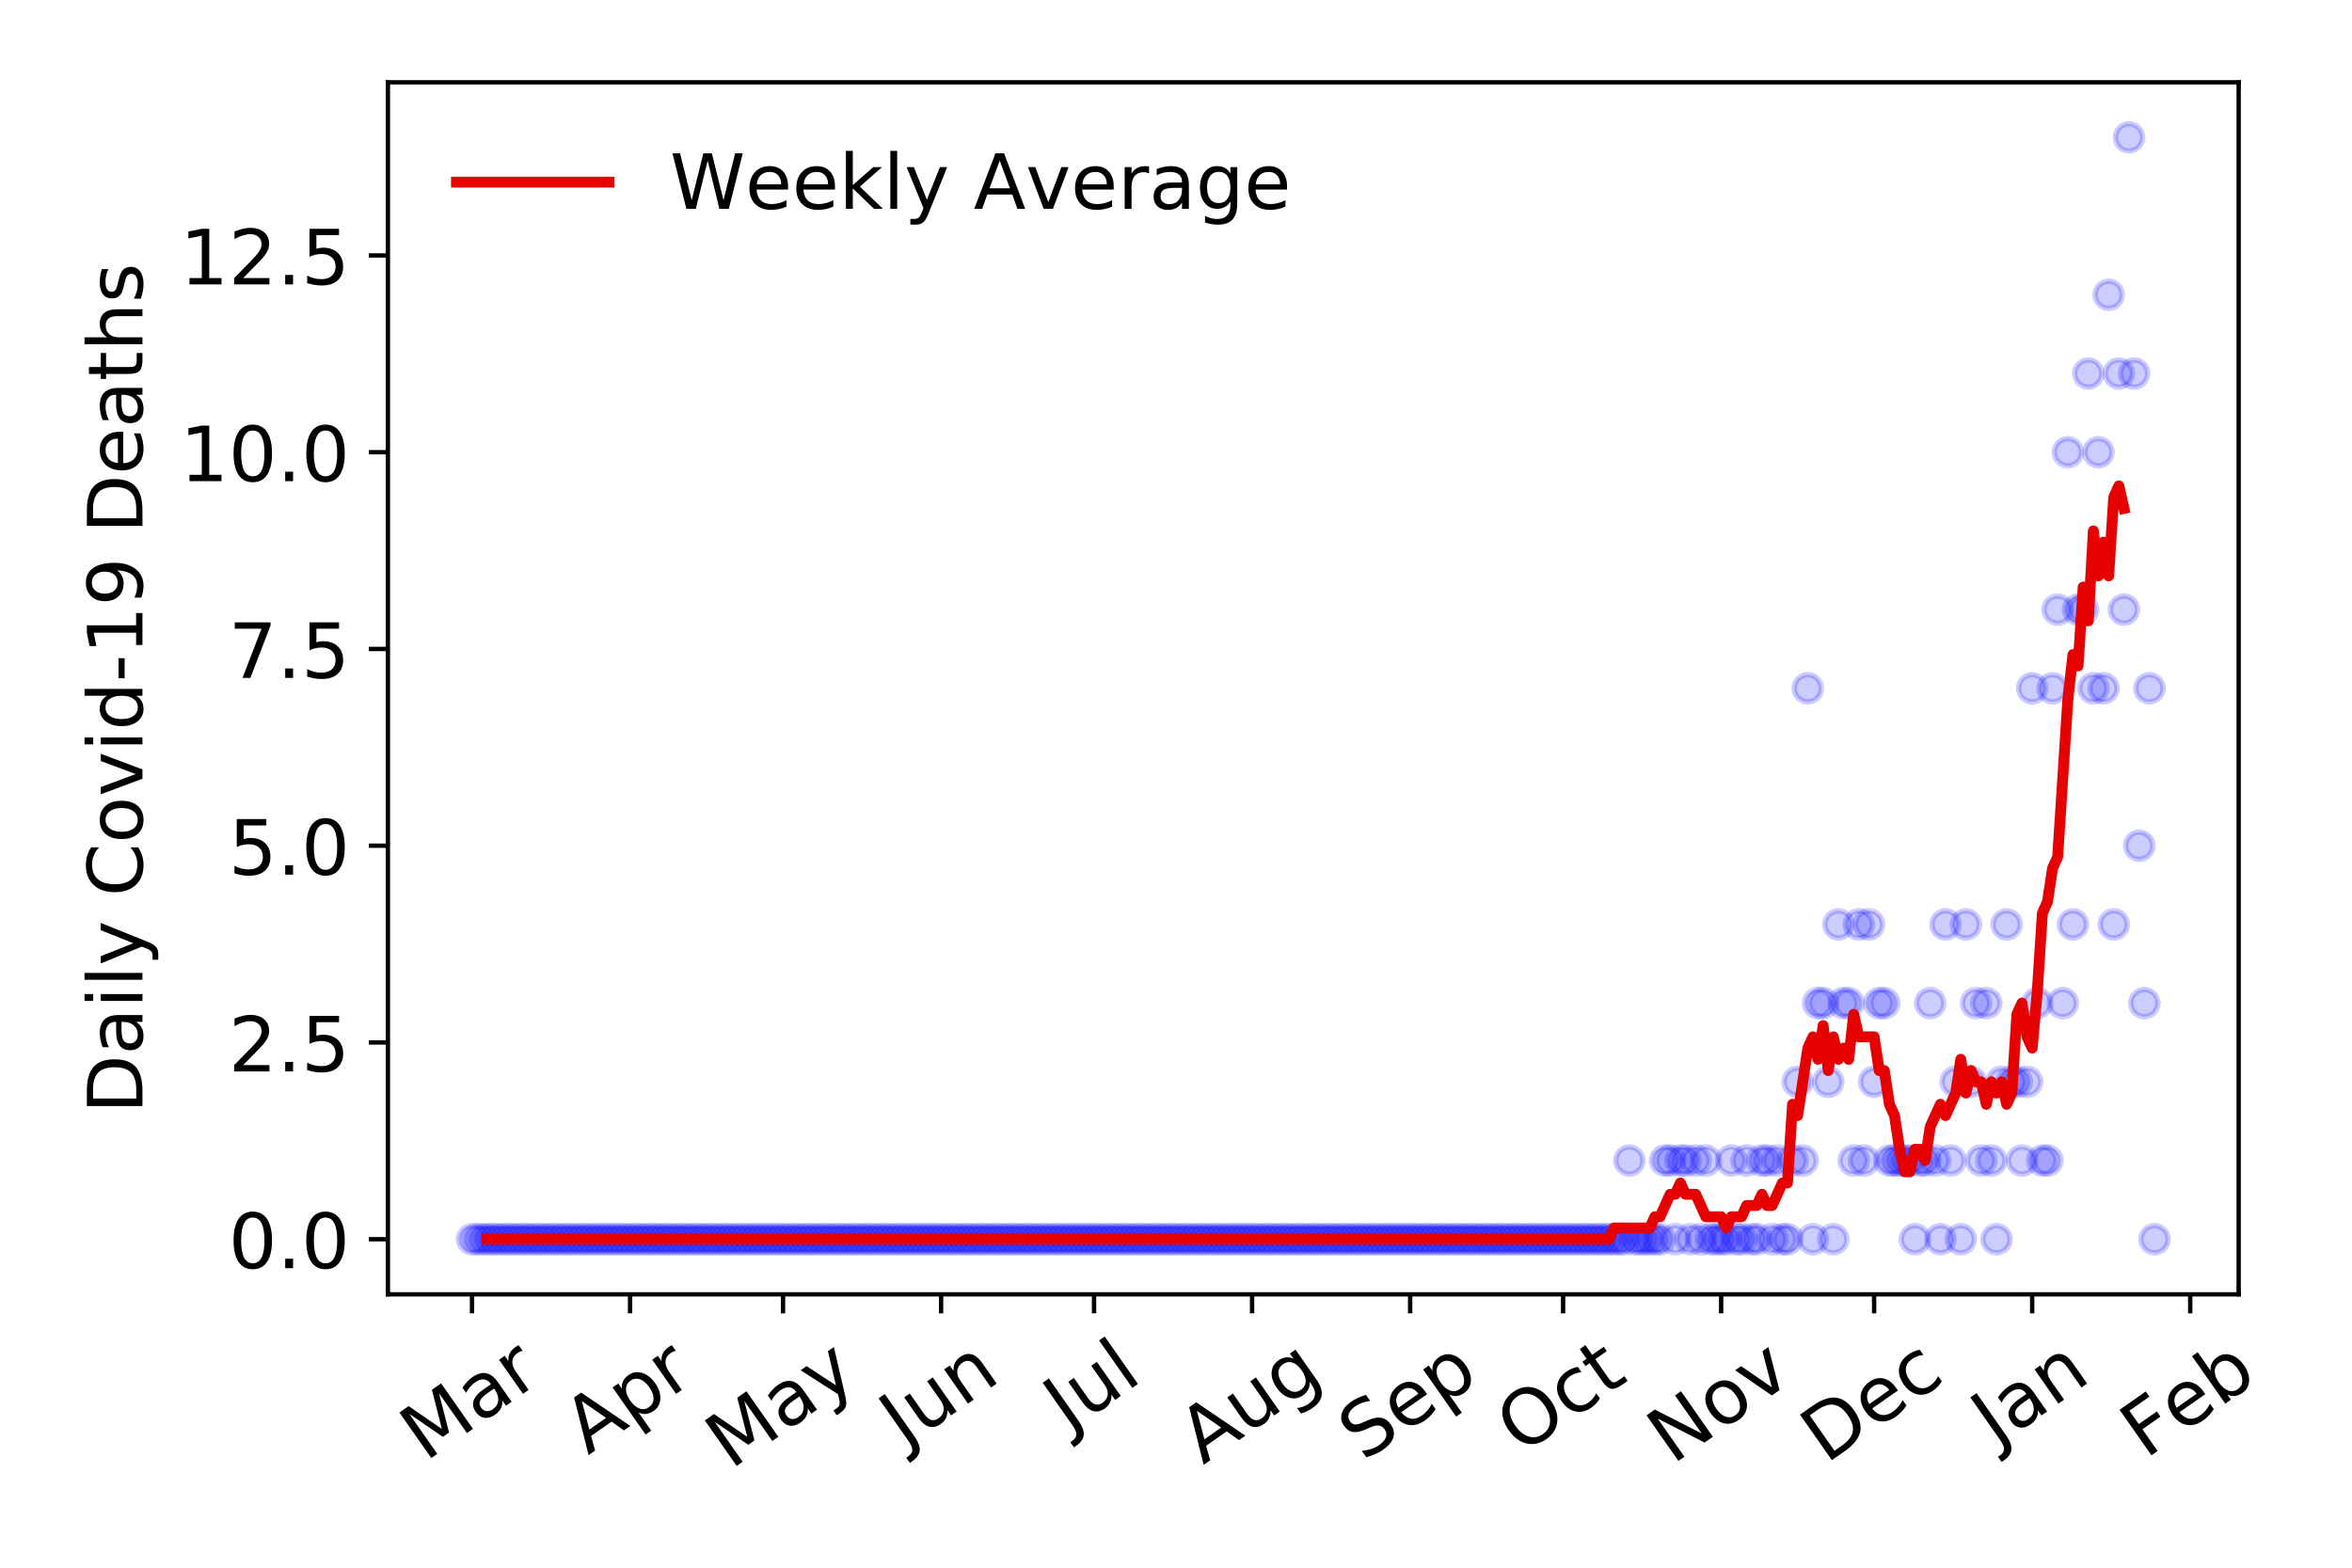 <?xml version="1.0" encoding="utf-8" standalone="no"?>
<!DOCTYPE svg PUBLIC "-//W3C//DTD SVG 1.1//EN"
  "http://www.w3.org/Graphics/SVG/1.1/DTD/svg11.dtd">
<!-- Created with matplotlib (https://matplotlib.org/) -->
<svg height="288pt" version="1.1" viewBox="0 0 432 288" width="432pt" xmlns="http://www.w3.org/2000/svg" xmlns:xlink="http://www.w3.org/1999/xlink">
 <defs>
  <style type="text/css">
*{stroke-linecap:butt;stroke-linejoin:round;}
  </style>
 </defs>
 <g id="figure_1">
  <g id="patch_1">
   <path d="M 0 288 
L 432 288 
L 432 0 
L 0 0 
z
" style="fill:#ffffff;"/>
  </g>
  <g id="axes_1">
   <g id="patch_2">
    <path d="M 71.245 237.778 
L 411.183 237.778 
L 411.183 15.12 
L 71.245 15.12 
z
" style="fill:#ffffff;"/>
   </g>
   <g id="matplotlib.axis_1">
    <g id="xtick_1">
     <g id="line2d_1">
      <defs>
       <path d="M 0 0 
L 0 3.5 
" id="med2eb7fa58" style="stroke:#000000;stroke-width:0.8;"/>
      </defs>
      <g>
       <use style="stroke:#000000;stroke-width:0.8;" x="86.697" xlink:href="#med2eb7fa58" y="237.778"/>
      </g>
     </g>
     <g id="text_1">
      <!-- Mar -->
      <defs>
       <path d="M 9.812 72.906 
L 24.516 72.906 
L 43.109 23.297 
L 61.812 72.906 
L 76.516 72.906 
L 76.516 0 
L 66.891 0 
L 66.891 64.016 
L 48.094 14.016 
L 38.188 14.016 
L 19.391 64.016 
L 19.391 0 
L 9.812 0 
z
" id="DejaVuSans-77"/>
       <path d="M 34.281 27.484 
Q 23.391 27.484 19.188 25 
Q 14.984 22.516 14.984 16.5 
Q 14.984 11.719 18.141 8.906 
Q 21.297 6.109 26.703 6.109 
Q 34.188 6.109 38.703 11.406 
Q 43.219 16.703 43.219 25.484 
L 43.219 27.484 
z
M 52.203 31.203 
L 52.203 0 
L 43.219 0 
L 43.219 8.297 
Q 40.141 3.328 35.547 0.953 
Q 30.953 -1.422 24.312 -1.422 
Q 15.922 -1.422 10.953 3.297 
Q 6 8.016 6 15.922 
Q 6 25.141 12.172 29.828 
Q 18.359 34.516 30.609 34.516 
L 43.219 34.516 
L 43.219 35.406 
Q 43.219 41.609 39.141 45 
Q 35.062 48.391 27.688 48.391 
Q 23 48.391 18.547 47.266 
Q 14.109 46.141 10.016 43.891 
L 10.016 52.203 
Q 14.938 54.109 19.578 55.047 
Q 24.219 56 28.609 56 
Q 40.484 56 46.344 49.844 
Q 52.203 43.703 52.203 31.203 
z
" id="DejaVuSans-97"/>
       <path d="M 41.109 46.297 
Q 39.594 47.172 37.812 47.578 
Q 36.031 48 33.891 48 
Q 26.266 48 22.188 43.047 
Q 18.109 38.094 18.109 28.812 
L 18.109 0 
L 9.078 0 
L 9.078 54.688 
L 18.109 54.688 
L 18.109 46.188 
Q 20.953 51.172 25.484 53.578 
Q 30.031 56 36.531 56 
Q 37.453 56 38.578 55.875 
Q 39.703 55.766 41.062 55.516 
z
" id="DejaVuSans-114"/>
      </defs>
      <g transform="translate(78.094 268.643)rotate(-35)scale(0.14 -0.14)">
       <use xlink:href="#DejaVuSans-77"/>
       <use x="86.279" xlink:href="#DejaVuSans-97"/>
       <use x="147.559" xlink:href="#DejaVuSans-114"/>
      </g>
     </g>
    </g>
    <g id="xtick_2">
     <g id="line2d_2">
      <g>
       <use style="stroke:#000000;stroke-width:0.8;" x="115.727" xlink:href="#med2eb7fa58" y="237.778"/>
      </g>
     </g>
     <g id="text_2">
      <!-- Apr -->
      <defs>
       <path d="M 34.188 63.188 
L 20.797 26.906 
L 47.609 26.906 
z
M 28.609 72.906 
L 39.797 72.906 
L 67.578 0 
L 57.328 0 
L 50.688 18.703 
L 17.828 18.703 
L 11.188 0 
L 0.781 0 
z
" id="DejaVuSans-65"/>
       <path d="M 18.109 8.203 
L 18.109 -20.797 
L 9.078 -20.797 
L 9.078 54.688 
L 18.109 54.688 
L 18.109 46.391 
Q 20.953 51.266 25.266 53.625 
Q 29.594 56 35.594 56 
Q 45.562 56 51.781 48.094 
Q 58.016 40.188 58.016 27.297 
Q 58.016 14.406 51.781 6.484 
Q 45.562 -1.422 35.594 -1.422 
Q 29.594 -1.422 25.266 0.953 
Q 20.953 3.328 18.109 8.203 
z
M 48.688 27.297 
Q 48.688 37.203 44.609 42.844 
Q 40.531 48.484 33.406 48.484 
Q 26.266 48.484 22.188 42.844 
Q 18.109 37.203 18.109 27.297 
Q 18.109 17.391 22.188 11.75 
Q 26.266 6.109 33.406 6.109 
Q 40.531 6.109 44.609 11.75 
Q 48.688 17.391 48.688 27.297 
z
" id="DejaVuSans-112"/>
      </defs>
      <g transform="translate(108.023 267.384)rotate(-35)scale(0.14 -0.14)">
       <use xlink:href="#DejaVuSans-65"/>
       <use x="68.408" xlink:href="#DejaVuSans-112"/>
       <use x="131.885" xlink:href="#DejaVuSans-114"/>
      </g>
     </g>
    </g>
    <g id="xtick_3">
     <g id="line2d_3">
      <g>
       <use style="stroke:#000000;stroke-width:0.8;" x="143.821" xlink:href="#med2eb7fa58" y="237.778"/>
      </g>
     </g>
     <g id="text_3">
      <!-- May -->
      <defs>
       <path d="M 32.172 -5.078 
Q 28.375 -14.844 24.75 -17.812 
Q 21.141 -20.797 15.094 -20.797 
L 7.906 -20.797 
L 7.906 -13.281 
L 13.188 -13.281 
Q 16.891 -13.281 18.938 -11.516 
Q 21 -9.766 23.484 -3.219 
L 25.094 0.875 
L 2.984 54.688 
L 12.5 54.688 
L 29.594 11.922 
L 46.688 54.688 
L 56.203 54.688 
z
" id="DejaVuSans-121"/>
      </defs>
      <g transform="translate(134.182 270.094)rotate(-35)scale(0.14 -0.14)">
       <use xlink:href="#DejaVuSans-77"/>
       <use x="86.279" xlink:href="#DejaVuSans-97"/>
       <use x="147.559" xlink:href="#DejaVuSans-121"/>
      </g>
     </g>
    </g>
    <g id="xtick_4">
     <g id="line2d_4">
      <g>
       <use style="stroke:#000000;stroke-width:0.8;" x="172.852" xlink:href="#med2eb7fa58" y="237.778"/>
      </g>
     </g>
     <g id="text_4">
      <!-- Jun -->
      <defs>
       <path d="M 9.812 72.906 
L 19.672 72.906 
L 19.672 5.078 
Q 19.672 -8.109 14.672 -14.062 
Q 9.672 -20.016 -1.422 -20.016 
L -5.172 -20.016 
L -5.172 -11.719 
L -2.094 -11.719 
Q 4.438 -11.719 7.125 -8.047 
Q 9.812 -4.391 9.812 5.078 
z
" id="DejaVuSans-74"/>
       <path d="M 8.5 21.578 
L 8.5 54.688 
L 17.484 54.688 
L 17.484 21.922 
Q 17.484 14.156 20.5 10.266 
Q 23.531 6.391 29.594 6.391 
Q 36.859 6.391 41.078 11.031 
Q 45.312 15.672 45.312 23.688 
L 45.312 54.688 
L 54.297 54.688 
L 54.297 0 
L 45.312 0 
L 45.312 8.406 
Q 42.047 3.422 37.719 1 
Q 33.406 -1.422 27.688 -1.422 
Q 18.266 -1.422 13.375 4.438 
Q 8.5 10.297 8.5 21.578 
z
M 31.109 56 
z
" id="DejaVuSans-117"/>
       <path d="M 54.891 33.016 
L 54.891 0 
L 45.906 0 
L 45.906 32.719 
Q 45.906 40.484 42.875 44.328 
Q 39.844 48.188 33.797 48.188 
Q 26.516 48.188 22.312 43.547 
Q 18.109 38.922 18.109 30.906 
L 18.109 0 
L 9.078 0 
L 9.078 54.688 
L 18.109 54.688 
L 18.109 46.188 
Q 21.344 51.125 25.703 53.562 
Q 30.078 56 35.797 56 
Q 45.219 56 50.047 50.172 
Q 54.891 44.344 54.891 33.016 
z
" id="DejaVuSans-110"/>
      </defs>
      <g transform="translate(166.108 266.039)rotate(-35)scale(0.14 -0.14)">
       <use xlink:href="#DejaVuSans-74"/>
       <use x="29.492" xlink:href="#DejaVuSans-117"/>
       <use x="92.871" xlink:href="#DejaVuSans-110"/>
      </g>
     </g>
    </g>
    <g id="xtick_5">
     <g id="line2d_5">
      <g>
       <use style="stroke:#000000;stroke-width:0.8;" x="200.946" xlink:href="#med2eb7fa58" y="237.778"/>
      </g>
     </g>
     <g id="text_5">
      <!-- Jul -->
      <defs>
       <path d="M 9.422 75.984 
L 18.406 75.984 
L 18.406 0 
L 9.422 0 
z
" id="DejaVuSans-108"/>
      </defs>
      <g transform="translate(196.243 263.181)rotate(-35)scale(0.14 -0.14)">
       <use xlink:href="#DejaVuSans-74"/>
       <use x="29.492" xlink:href="#DejaVuSans-117"/>
       <use x="92.871" xlink:href="#DejaVuSans-108"/>
      </g>
     </g>
    </g>
    <g id="xtick_6">
     <g id="line2d_6">
      <g>
       <use style="stroke:#000000;stroke-width:0.8;" x="229.976" xlink:href="#med2eb7fa58" y="237.778"/>
      </g>
     </g>
     <g id="text_6">
      <!-- Aug -->
      <defs>
       <path d="M 45.406 27.984 
Q 45.406 37.75 41.375 43.109 
Q 37.359 48.484 30.078 48.484 
Q 22.859 48.484 18.828 43.109 
Q 14.797 37.75 14.797 27.984 
Q 14.797 18.266 18.828 12.891 
Q 22.859 7.516 30.078 7.516 
Q 37.359 7.516 41.375 12.891 
Q 45.406 18.266 45.406 27.984 
z
M 54.391 6.781 
Q 54.391 -7.172 48.188 -13.984 
Q 42 -20.797 29.203 -20.797 
Q 24.469 -20.797 20.266 -20.094 
Q 16.062 -19.391 12.109 -17.922 
L 12.109 -9.188 
Q 16.062 -11.328 19.922 -12.344 
Q 23.781 -13.375 27.781 -13.375 
Q 36.625 -13.375 41.016 -8.766 
Q 45.406 -4.156 45.406 5.172 
L 45.406 9.625 
Q 42.625 4.781 38.281 2.391 
Q 33.938 0 27.875 0 
Q 17.828 0 11.672 7.656 
Q 5.516 15.328 5.516 27.984 
Q 5.516 40.672 11.672 48.328 
Q 17.828 56 27.875 56 
Q 33.938 56 38.281 53.609 
Q 42.625 51.219 45.406 46.391 
L 45.406 54.688 
L 54.391 54.688 
z
" id="DejaVuSans-103"/>
      </defs>
      <g transform="translate(220.995 269.172)rotate(-35)scale(0.14 -0.14)">
       <use xlink:href="#DejaVuSans-65"/>
       <use x="68.408" xlink:href="#DejaVuSans-117"/>
       <use x="131.787" xlink:href="#DejaVuSans-103"/>
      </g>
     </g>
    </g>
    <g id="xtick_7">
     <g id="line2d_7">
      <g>
       <use style="stroke:#000000;stroke-width:0.8;" x="259.007" xlink:href="#med2eb7fa58" y="237.778"/>
      </g>
     </g>
     <g id="text_7">
      <!-- Sep -->
      <defs>
       <path d="M 53.516 70.516 
L 53.516 60.891 
Q 47.906 63.578 42.922 64.891 
Q 37.938 66.219 33.297 66.219 
Q 25.25 66.219 20.875 63.094 
Q 16.5 59.969 16.5 54.203 
Q 16.5 49.359 19.406 46.891 
Q 22.312 44.438 30.422 42.922 
L 36.375 41.703 
Q 47.406 39.594 52.656 34.297 
Q 57.906 29 57.906 20.125 
Q 57.906 9.516 50.797 4.047 
Q 43.703 -1.422 29.984 -1.422 
Q 24.812 -1.422 18.969 -0.25 
Q 13.141 0.922 6.891 3.219 
L 6.891 13.375 
Q 12.891 10.016 18.656 8.297 
Q 24.422 6.594 29.984 6.594 
Q 38.422 6.594 43.016 9.906 
Q 47.609 13.234 47.609 19.391 
Q 47.609 24.75 44.312 27.781 
Q 41.016 30.812 33.5 32.328 
L 27.484 33.5 
Q 16.453 35.688 11.516 40.375 
Q 6.594 45.062 6.594 53.422 
Q 6.594 63.094 13.406 68.656 
Q 20.219 74.219 32.172 74.219 
Q 37.312 74.219 42.625 73.281 
Q 47.953 72.359 53.516 70.516 
z
" id="DejaVuSans-83"/>
       <path d="M 56.203 29.594 
L 56.203 25.203 
L 14.891 25.203 
Q 15.484 15.922 20.484 11.062 
Q 25.484 6.203 34.422 6.203 
Q 39.594 6.203 44.453 7.469 
Q 49.312 8.734 54.109 11.281 
L 54.109 2.781 
Q 49.266 0.734 44.188 -0.344 
Q 39.109 -1.422 33.891 -1.422 
Q 20.797 -1.422 13.156 6.188 
Q 5.516 13.812 5.516 26.812 
Q 5.516 40.234 12.766 48.109 
Q 20.016 56 32.328 56 
Q 43.359 56 49.781 48.891 
Q 56.203 41.797 56.203 29.594 
z
M 47.219 32.234 
Q 47.125 39.594 43.094 43.984 
Q 39.062 48.391 32.422 48.391 
Q 24.906 48.391 20.391 44.141 
Q 15.875 39.891 15.188 32.172 
z
" id="DejaVuSans-101"/>
      </defs>
      <g transform="translate(250.414 268.629)rotate(-35)scale(0.14 -0.14)">
       <use xlink:href="#DejaVuSans-83"/>
       <use x="63.477" xlink:href="#DejaVuSans-101"/>
       <use x="125" xlink:href="#DejaVuSans-112"/>
      </g>
     </g>
    </g>
    <g id="xtick_8">
     <g id="line2d_8">
      <g>
       <use style="stroke:#000000;stroke-width:0.8;" x="287.101" xlink:href="#med2eb7fa58" y="237.778"/>
      </g>
     </g>
     <g id="text_8">
      <!-- Oct -->
      <defs>
       <path d="M 39.406 66.219 
Q 28.656 66.219 22.328 58.203 
Q 16.016 50.203 16.016 36.375 
Q 16.016 22.609 22.328 14.594 
Q 28.656 6.594 39.406 6.594 
Q 50.141 6.594 56.422 14.594 
Q 62.703 22.609 62.703 36.375 
Q 62.703 50.203 56.422 58.203 
Q 50.141 66.219 39.406 66.219 
z
M 39.406 74.219 
Q 54.734 74.219 63.906 63.938 
Q 73.094 53.656 73.094 36.375 
Q 73.094 19.141 63.906 8.859 
Q 54.734 -1.422 39.406 -1.422 
Q 24.031 -1.422 14.812 8.828 
Q 5.609 19.094 5.609 36.375 
Q 5.609 53.656 14.812 63.938 
Q 24.031 74.219 39.406 74.219 
z
" id="DejaVuSans-79"/>
       <path d="M 48.781 52.594 
L 48.781 44.188 
Q 44.969 46.297 41.141 47.344 
Q 37.312 48.391 33.406 48.391 
Q 24.656 48.391 19.812 42.844 
Q 14.984 37.312 14.984 27.297 
Q 14.984 17.281 19.812 11.734 
Q 24.656 6.203 33.406 6.203 
Q 37.312 6.203 41.141 7.25 
Q 44.969 8.297 48.781 10.406 
L 48.781 2.094 
Q 45.016 0.344 40.984 -0.531 
Q 36.969 -1.422 32.422 -1.422 
Q 20.062 -1.422 12.781 6.344 
Q 5.516 14.109 5.516 27.297 
Q 5.516 40.672 12.859 48.328 
Q 20.219 56 33.016 56 
Q 37.156 56 41.109 55.141 
Q 45.062 54.297 48.781 52.594 
z
" id="DejaVuSans-99"/>
       <path d="M 18.312 70.219 
L 18.312 54.688 
L 36.812 54.688 
L 36.812 47.703 
L 18.312 47.703 
L 18.312 18.016 
Q 18.312 11.328 20.141 9.422 
Q 21.969 7.516 27.594 7.516 
L 36.812 7.516 
L 36.812 0 
L 27.594 0 
Q 17.188 0 13.234 3.875 
Q 9.281 7.766 9.281 18.016 
L 9.281 47.703 
L 2.688 47.703 
L 2.688 54.688 
L 9.281 54.688 
L 9.281 70.219 
z
" id="DejaVuSans-116"/>
      </defs>
      <g transform="translate(279.402 267.377)rotate(-35)scale(0.14 -0.14)">
       <use xlink:href="#DejaVuSans-79"/>
       <use x="78.711" xlink:href="#DejaVuSans-99"/>
       <use x="133.691" xlink:href="#DejaVuSans-116"/>
      </g>
     </g>
    </g>
    <g id="xtick_9">
     <g id="line2d_9">
      <g>
       <use style="stroke:#000000;stroke-width:0.8;" x="316.131" xlink:href="#med2eb7fa58" y="237.778"/>
      </g>
     </g>
     <g id="text_9">
      <!-- Nov -->
      <defs>
       <path d="M 9.812 72.906 
L 23.094 72.906 
L 55.422 11.922 
L 55.422 72.906 
L 64.984 72.906 
L 64.984 0 
L 51.703 0 
L 19.391 60.984 
L 19.391 0 
L 9.812 0 
z
" id="DejaVuSans-78"/>
       <path d="M 30.609 48.391 
Q 23.391 48.391 19.188 42.75 
Q 14.984 37.109 14.984 27.297 
Q 14.984 17.484 19.156 11.844 
Q 23.344 6.203 30.609 6.203 
Q 37.797 6.203 41.984 11.859 
Q 46.188 17.531 46.188 27.297 
Q 46.188 37.016 41.984 42.703 
Q 37.797 48.391 30.609 48.391 
z
M 30.609 56 
Q 42.328 56 49.016 48.375 
Q 55.719 40.766 55.719 27.297 
Q 55.719 13.875 49.016 6.219 
Q 42.328 -1.422 30.609 -1.422 
Q 18.844 -1.422 12.172 6.219 
Q 5.516 13.875 5.516 27.297 
Q 5.516 40.766 12.172 48.375 
Q 18.844 56 30.609 56 
z
" id="DejaVuSans-111"/>
       <path d="M 2.984 54.688 
L 12.5 54.688 
L 29.594 8.797 
L 46.688 54.688 
L 56.203 54.688 
L 35.688 0 
L 23.484 0 
z
" id="DejaVuSans-118"/>
      </defs>
      <g transform="translate(307.155 269.166)rotate(-35)scale(0.14 -0.14)">
       <use xlink:href="#DejaVuSans-78"/>
       <use x="74.805" xlink:href="#DejaVuSans-111"/>
       <use x="135.986" xlink:href="#DejaVuSans-118"/>
      </g>
     </g>
    </g>
    <g id="xtick_10">
     <g id="line2d_10">
      <g>
       <use style="stroke:#000000;stroke-width:0.8;" x="344.225" xlink:href="#med2eb7fa58" y="237.778"/>
      </g>
     </g>
     <g id="text_10">
      <!-- Dec -->
      <defs>
       <path d="M 19.672 64.797 
L 19.672 8.109 
L 31.594 8.109 
Q 46.688 8.109 53.688 14.938 
Q 60.688 21.781 60.688 36.531 
Q 60.688 51.172 53.688 57.984 
Q 46.688 64.797 31.594 64.797 
z
M 9.812 72.906 
L 30.078 72.906 
Q 51.266 72.906 61.172 64.094 
Q 71.094 55.281 71.094 36.531 
Q 71.094 17.672 61.125 8.828 
Q 51.172 0 30.078 0 
L 9.812 0 
z
" id="DejaVuSans-68"/>
      </defs>
      <g transform="translate(335.345 269.032)rotate(-35)scale(0.14 -0.14)">
       <use xlink:href="#DejaVuSans-68"/>
       <use x="77.002" xlink:href="#DejaVuSans-101"/>
       <use x="138.525" xlink:href="#DejaVuSans-99"/>
      </g>
     </g>
    </g>
    <g id="xtick_11">
     <g id="line2d_11">
      <g>
       <use style="stroke:#000000;stroke-width:0.8;" x="373.256" xlink:href="#med2eb7fa58" y="237.778"/>
      </g>
     </g>
     <g id="text_11">
      <!-- Jan -->
      <g transform="translate(366.632 265.871)rotate(-35)scale(0.14 -0.14)">
       <use xlink:href="#DejaVuSans-74"/>
       <use x="29.492" xlink:href="#DejaVuSans-97"/>
       <use x="90.771" xlink:href="#DejaVuSans-110"/>
      </g>
     </g>
    </g>
    <g id="xtick_12">
     <g id="line2d_12">
      <g>
       <use style="stroke:#000000;stroke-width:0.8;" x="402.286" xlink:href="#med2eb7fa58" y="237.778"/>
      </g>
     </g>
     <g id="text_12">
      <!-- Feb -->
      <defs>
       <path d="M 9.812 72.906 
L 51.703 72.906 
L 51.703 64.594 
L 19.672 64.594 
L 19.672 43.109 
L 48.578 43.109 
L 48.578 34.812 
L 19.672 34.812 
L 19.672 0 
L 9.812 0 
z
" id="DejaVuSans-70"/>
       <path d="M 48.688 27.297 
Q 48.688 37.203 44.609 42.844 
Q 40.531 48.484 33.406 48.484 
Q 26.266 48.484 22.188 42.844 
Q 18.109 37.203 18.109 27.297 
Q 18.109 17.391 22.188 11.75 
Q 26.266 6.109 33.406 6.109 
Q 40.531 6.109 44.609 11.75 
Q 48.688 17.391 48.688 27.297 
z
M 18.109 46.391 
Q 20.953 51.266 25.266 53.625 
Q 29.594 56 35.594 56 
Q 45.562 56 51.781 48.094 
Q 58.016 40.188 58.016 27.297 
Q 58.016 14.406 51.781 6.484 
Q 45.562 -1.422 35.594 -1.422 
Q 29.594 -1.422 25.266 0.953 
Q 20.953 3.328 18.109 8.203 
L 18.109 0 
L 9.078 0 
L 9.078 75.984 
L 18.109 75.984 
z
" id="DejaVuSans-98"/>
      </defs>
      <g transform="translate(394.04 268.143)rotate(-35)scale(0.14 -0.14)">
       <use xlink:href="#DejaVuSans-70"/>
       <use x="57.441" xlink:href="#DejaVuSans-101"/>
       <use x="118.965" xlink:href="#DejaVuSans-98"/>
      </g>
     </g>
    </g>
   </g>
   <g id="matplotlib.axis_2">
    <g id="ytick_1">
     <g id="line2d_13">
      <defs>
       <path d="M 0 0 
L -3.5 0 
" id="maba000d562" style="stroke:#000000;stroke-width:0.8;"/>
      </defs>
      <g>
       <use style="stroke:#000000;stroke-width:0.8;" x="71.245" xlink:href="#maba000d562" y="227.657"/>
      </g>
     </g>
     <g id="text_13">
      <!-- 0.0 -->
      <defs>
       <path d="M 31.781 66.406 
Q 24.172 66.406 20.328 58.906 
Q 16.5 51.422 16.5 36.375 
Q 16.5 21.391 20.328 13.891 
Q 24.172 6.391 31.781 6.391 
Q 39.453 6.391 43.281 13.891 
Q 47.125 21.391 47.125 36.375 
Q 47.125 51.422 43.281 58.906 
Q 39.453 66.406 31.781 66.406 
z
M 31.781 74.219 
Q 44.047 74.219 50.516 64.516 
Q 56.984 54.828 56.984 36.375 
Q 56.984 17.969 50.516 8.266 
Q 44.047 -1.422 31.781 -1.422 
Q 19.531 -1.422 13.062 8.266 
Q 6.594 17.969 6.594 36.375 
Q 6.594 54.828 13.062 64.516 
Q 19.531 74.219 31.781 74.219 
z
" id="DejaVuSans-48"/>
       <path d="M 10.688 12.406 
L 21 12.406 
L 21 0 
L 10.688 0 
z
" id="DejaVuSans-46"/>
      </defs>
      <g transform="translate(41.981 232.976)scale(0.14 -0.14)">
       <use xlink:href="#DejaVuSans-48"/>
       <use x="63.623" xlink:href="#DejaVuSans-46"/>
       <use x="95.41" xlink:href="#DejaVuSans-48"/>
      </g>
     </g>
    </g>
    <g id="ytick_2">
     <g id="line2d_14">
      <g>
       <use style="stroke:#000000;stroke-width:0.8;" x="71.245" xlink:href="#maba000d562" y="191.512"/>
      </g>
     </g>
     <g id="text_14">
      <!-- 2.5 -->
      <defs>
       <path d="M 19.188 8.297 
L 53.609 8.297 
L 53.609 0 
L 7.328 0 
L 7.328 8.297 
Q 12.938 14.109 22.625 23.891 
Q 32.328 33.688 34.812 36.531 
Q 39.547 41.844 41.422 45.531 
Q 43.312 49.219 43.312 52.781 
Q 43.312 58.594 39.234 62.25 
Q 35.156 65.922 28.609 65.922 
Q 23.969 65.922 18.812 64.312 
Q 13.672 62.703 7.812 59.422 
L 7.812 69.391 
Q 13.766 71.781 18.938 73 
Q 24.125 74.219 28.422 74.219 
Q 39.75 74.219 46.484 68.547 
Q 53.219 62.891 53.219 53.422 
Q 53.219 48.922 51.531 44.891 
Q 49.859 40.875 45.406 35.406 
Q 44.188 33.984 37.641 27.219 
Q 31.109 20.453 19.188 8.297 
z
" id="DejaVuSans-50"/>
       <path d="M 10.797 72.906 
L 49.516 72.906 
L 49.516 64.594 
L 19.828 64.594 
L 19.828 46.734 
Q 21.969 47.469 24.109 47.828 
Q 26.266 48.188 28.422 48.188 
Q 40.625 48.188 47.75 41.5 
Q 54.891 34.812 54.891 23.391 
Q 54.891 11.625 47.562 5.094 
Q 40.234 -1.422 26.906 -1.422 
Q 22.312 -1.422 17.547 -0.641 
Q 12.797 0.141 7.719 1.703 
L 7.719 11.625 
Q 12.109 9.234 16.797 8.062 
Q 21.484 6.891 26.703 6.891 
Q 35.156 6.891 40.078 11.328 
Q 45.016 15.766 45.016 23.391 
Q 45.016 31 40.078 35.438 
Q 35.156 39.891 26.703 39.891 
Q 22.75 39.891 18.812 39.016 
Q 14.891 38.141 10.797 36.281 
z
" id="DejaVuSans-53"/>
      </defs>
      <g transform="translate(41.981 196.83)scale(0.14 -0.14)">
       <use xlink:href="#DejaVuSans-50"/>
       <use x="63.623" xlink:href="#DejaVuSans-46"/>
       <use x="95.41" xlink:href="#DejaVuSans-53"/>
      </g>
     </g>
    </g>
    <g id="ytick_3">
     <g id="line2d_15">
      <g>
       <use style="stroke:#000000;stroke-width:0.8;" x="71.245" xlink:href="#maba000d562" y="155.366"/>
      </g>
     </g>
     <g id="text_15">
      <!-- 5.0 -->
      <g transform="translate(41.981 160.685)scale(0.14 -0.14)">
       <use xlink:href="#DejaVuSans-53"/>
       <use x="63.623" xlink:href="#DejaVuSans-46"/>
       <use x="95.41" xlink:href="#DejaVuSans-48"/>
      </g>
     </g>
    </g>
    <g id="ytick_4">
     <g id="line2d_16">
      <g>
       <use style="stroke:#000000;stroke-width:0.8;" x="71.245" xlink:href="#maba000d562" y="119.22"/>
      </g>
     </g>
     <g id="text_16">
      <!-- 7.5 -->
      <defs>
       <path d="M 8.203 72.906 
L 55.078 72.906 
L 55.078 68.703 
L 28.609 0 
L 18.312 0 
L 43.219 64.594 
L 8.203 64.594 
z
" id="DejaVuSans-55"/>
      </defs>
      <g transform="translate(41.981 124.539)scale(0.14 -0.14)">
       <use xlink:href="#DejaVuSans-55"/>
       <use x="63.623" xlink:href="#DejaVuSans-46"/>
       <use x="95.41" xlink:href="#DejaVuSans-53"/>
      </g>
     </g>
    </g>
    <g id="ytick_5">
     <g id="line2d_17">
      <g>
       <use style="stroke:#000000;stroke-width:0.8;" x="71.245" xlink:href="#maba000d562" y="83.074"/>
      </g>
     </g>
     <g id="text_17">
      <!-- 10.0 -->
      <defs>
       <path d="M 12.406 8.297 
L 28.516 8.297 
L 28.516 63.922 
L 10.984 60.406 
L 10.984 69.391 
L 28.422 72.906 
L 38.281 72.906 
L 38.281 8.297 
L 54.391 8.297 
L 54.391 0 
L 12.406 0 
z
" id="DejaVuSans-49"/>
      </defs>
      <g transform="translate(33.073 88.393)scale(0.14 -0.14)">
       <use xlink:href="#DejaVuSans-49"/>
       <use x="63.623" xlink:href="#DejaVuSans-48"/>
       <use x="127.246" xlink:href="#DejaVuSans-46"/>
       <use x="159.033" xlink:href="#DejaVuSans-48"/>
      </g>
     </g>
    </g>
    <g id="ytick_6">
     <g id="line2d_18">
      <g>
       <use style="stroke:#000000;stroke-width:0.8;" x="71.245" xlink:href="#maba000d562" y="46.928"/>
      </g>
     </g>
     <g id="text_18">
      <!-- 12.5 -->
      <g transform="translate(33.073 52.247)scale(0.14 -0.14)">
       <use xlink:href="#DejaVuSans-49"/>
       <use x="63.623" xlink:href="#DejaVuSans-50"/>
       <use x="127.246" xlink:href="#DejaVuSans-46"/>
       <use x="159.033" xlink:href="#DejaVuSans-53"/>
      </g>
     </g>
    </g>
    <g id="text_19">
     <!-- Daily Covid-19 Deaths -->
     <defs>
      <path d="M 9.422 54.688 
L 18.406 54.688 
L 18.406 0 
L 9.422 0 
z
M 9.422 75.984 
L 18.406 75.984 
L 18.406 64.594 
L 9.422 64.594 
z
" id="DejaVuSans-105"/>
      <path id="DejaVuSans-32"/>
      <path d="M 64.406 67.281 
L 64.406 56.891 
Q 59.422 61.531 53.781 63.812 
Q 48.141 66.109 41.797 66.109 
Q 29.297 66.109 22.656 58.469 
Q 16.016 50.828 16.016 36.375 
Q 16.016 21.969 22.656 14.328 
Q 29.297 6.688 41.797 6.688 
Q 48.141 6.688 53.781 8.984 
Q 59.422 11.281 64.406 15.922 
L 64.406 5.609 
Q 59.234 2.094 53.438 0.328 
Q 47.656 -1.422 41.219 -1.422 
Q 24.656 -1.422 15.125 8.703 
Q 5.609 18.844 5.609 36.375 
Q 5.609 53.953 15.125 64.078 
Q 24.656 74.219 41.219 74.219 
Q 47.75 74.219 53.531 72.484 
Q 59.328 70.75 64.406 67.281 
z
" id="DejaVuSans-67"/>
      <path d="M 45.406 46.391 
L 45.406 75.984 
L 54.391 75.984 
L 54.391 0 
L 45.406 0 
L 45.406 8.203 
Q 42.578 3.328 38.25 0.953 
Q 33.938 -1.422 27.875 -1.422 
Q 17.969 -1.422 11.734 6.484 
Q 5.516 14.406 5.516 27.297 
Q 5.516 40.188 11.734 48.094 
Q 17.969 56 27.875 56 
Q 33.938 56 38.25 53.625 
Q 42.578 51.266 45.406 46.391 
z
M 14.797 27.297 
Q 14.797 17.391 18.875 11.75 
Q 22.953 6.109 30.078 6.109 
Q 37.203 6.109 41.297 11.75 
Q 45.406 17.391 45.406 27.297 
Q 45.406 37.203 41.297 42.844 
Q 37.203 48.484 30.078 48.484 
Q 22.953 48.484 18.875 42.844 
Q 14.797 37.203 14.797 27.297 
z
" id="DejaVuSans-100"/>
      <path d="M 4.891 31.391 
L 31.203 31.391 
L 31.203 23.391 
L 4.891 23.391 
z
" id="DejaVuSans-45"/>
      <path d="M 10.984 1.516 
L 10.984 10.5 
Q 14.703 8.734 18.5 7.812 
Q 22.312 6.891 25.984 6.891 
Q 35.75 6.891 40.891 13.453 
Q 46.047 20.016 46.781 33.406 
Q 43.953 29.203 39.594 26.953 
Q 35.25 24.703 29.984 24.703 
Q 19.047 24.703 12.672 31.312 
Q 6.297 37.938 6.297 49.422 
Q 6.297 60.641 12.938 67.422 
Q 19.578 74.219 30.609 74.219 
Q 43.266 74.219 49.922 64.516 
Q 56.594 54.828 56.594 36.375 
Q 56.594 19.141 48.406 8.859 
Q 40.234 -1.422 26.422 -1.422 
Q 22.703 -1.422 18.891 -0.688 
Q 15.094 0.047 10.984 1.516 
z
M 30.609 32.422 
Q 37.25 32.422 41.125 36.953 
Q 45.016 41.5 45.016 49.422 
Q 45.016 57.281 41.125 61.844 
Q 37.25 66.406 30.609 66.406 
Q 23.969 66.406 20.094 61.844 
Q 16.219 57.281 16.219 49.422 
Q 16.219 41.5 20.094 36.953 
Q 23.969 32.422 30.609 32.422 
z
" id="DejaVuSans-57"/>
      <path d="M 54.891 33.016 
L 54.891 0 
L 45.906 0 
L 45.906 32.719 
Q 45.906 40.484 42.875 44.328 
Q 39.844 48.188 33.797 48.188 
Q 26.516 48.188 22.312 43.547 
Q 18.109 38.922 18.109 30.906 
L 18.109 0 
L 9.078 0 
L 9.078 75.984 
L 18.109 75.984 
L 18.109 46.188 
Q 21.344 51.125 25.703 53.562 
Q 30.078 56 35.797 56 
Q 45.219 56 50.047 50.172 
Q 54.891 44.344 54.891 33.016 
z
" id="DejaVuSans-104"/>
      <path d="M 44.281 53.078 
L 44.281 44.578 
Q 40.484 46.531 36.375 47.5 
Q 32.281 48.484 27.875 48.484 
Q 21.188 48.484 17.844 46.438 
Q 14.5 44.391 14.5 40.281 
Q 14.5 37.156 16.891 35.375 
Q 19.281 33.594 26.516 31.984 
L 29.594 31.297 
Q 39.156 29.25 43.188 25.516 
Q 47.219 21.781 47.219 15.094 
Q 47.219 7.469 41.188 3.016 
Q 35.156 -1.422 24.609 -1.422 
Q 20.219 -1.422 15.453 -0.562 
Q 10.688 0.297 5.422 2 
L 5.422 11.281 
Q 10.406 8.688 15.234 7.391 
Q 20.062 6.109 24.812 6.109 
Q 31.156 6.109 34.562 8.281 
Q 37.984 10.453 37.984 14.406 
Q 37.984 18.062 35.516 20.016 
Q 33.062 21.969 24.703 23.781 
L 21.578 24.516 
Q 13.234 26.266 9.516 29.906 
Q 5.812 33.547 5.812 39.891 
Q 5.812 47.609 11.281 51.797 
Q 16.75 56 26.812 56 
Q 31.781 56 36.172 55.266 
Q 40.578 54.547 44.281 53.078 
z
" id="DejaVuSans-115"/>
     </defs>
     <g transform="translate(26.162 204.56)rotate(-90)scale(0.14 -0.14)">
      <use xlink:href="#DejaVuSans-68"/>
      <use x="77.002" xlink:href="#DejaVuSans-97"/>
      <use x="138.281" xlink:href="#DejaVuSans-105"/>
      <use x="166.064" xlink:href="#DejaVuSans-108"/>
      <use x="193.848" xlink:href="#DejaVuSans-121"/>
      <use x="253.027" xlink:href="#DejaVuSans-32"/>
      <use x="284.814" xlink:href="#DejaVuSans-67"/>
      <use x="354.639" xlink:href="#DejaVuSans-111"/>
      <use x="415.82" xlink:href="#DejaVuSans-118"/>
      <use x="475" xlink:href="#DejaVuSans-105"/>
      <use x="502.783" xlink:href="#DejaVuSans-100"/>
      <use x="566.26" xlink:href="#DejaVuSans-45"/>
      <use x="602.344" xlink:href="#DejaVuSans-49"/>
      <use x="665.967" xlink:href="#DejaVuSans-57"/>
      <use x="729.59" xlink:href="#DejaVuSans-32"/>
      <use x="761.377" xlink:href="#DejaVuSans-68"/>
      <use x="838.379" xlink:href="#DejaVuSans-101"/>
      <use x="899.902" xlink:href="#DejaVuSans-97"/>
      <use x="961.182" xlink:href="#DejaVuSans-116"/>
      <use x="1000.391" xlink:href="#DejaVuSans-104"/>
      <use x="1063.77" xlink:href="#DejaVuSans-115"/>
     </g>
    </g>
   </g>
   <g id="line2d_19">
    <defs>
     <path d="M 0 2.5 
C 0.663 2.5 1.299 2.237 1.768 1.768 
C 2.237 1.299 2.5 0.663 2.5 0 
C 2.5 -0.663 2.237 -1.299 1.768 -1.768 
C 1.299 -2.237 0.663 -2.5 0 -2.5 
C -0.663 -2.5 -1.299 -2.237 -1.768 -1.768 
C -2.237 -1.299 -2.5 -0.663 -2.5 0 
C -2.5 0.663 -2.237 1.299 -1.768 1.768 
C -1.299 2.237 -0.663 2.5 0 2.5 
z
" id="mcf6bb83c1c" style="stroke:#0000ff;stroke-opacity:0.2;"/>
    </defs>
    <g clip-path="url(#p13d349e957)">
     <use style="fill:#0000ff;fill-opacity:0.2;stroke:#0000ff;stroke-opacity:0.2;" x="86.697" xlink:href="#mcf6bb83c1c" y="227.657"/>
     <use style="fill:#0000ff;fill-opacity:0.2;stroke:#0000ff;stroke-opacity:0.2;" x="87.633" xlink:href="#mcf6bb83c1c" y="227.657"/>
     <use style="fill:#0000ff;fill-opacity:0.2;stroke:#0000ff;stroke-opacity:0.2;" x="88.57" xlink:href="#mcf6bb83c1c" y="227.657"/>
     <use style="fill:#0000ff;fill-opacity:0.2;stroke:#0000ff;stroke-opacity:0.2;" x="89.506" xlink:href="#mcf6bb83c1c" y="227.657"/>
     <use style="fill:#0000ff;fill-opacity:0.2;stroke:#0000ff;stroke-opacity:0.2;" x="90.443" xlink:href="#mcf6bb83c1c" y="227.657"/>
     <use style="fill:#0000ff;fill-opacity:0.2;stroke:#0000ff;stroke-opacity:0.2;" x="91.379" xlink:href="#mcf6bb83c1c" y="227.657"/>
     <use style="fill:#0000ff;fill-opacity:0.2;stroke:#0000ff;stroke-opacity:0.2;" x="92.316" xlink:href="#mcf6bb83c1c" y="227.657"/>
     <use style="fill:#0000ff;fill-opacity:0.2;stroke:#0000ff;stroke-opacity:0.2;" x="93.252" xlink:href="#mcf6bb83c1c" y="227.657"/>
     <use style="fill:#0000ff;fill-opacity:0.2;stroke:#0000ff;stroke-opacity:0.2;" x="94.188" xlink:href="#mcf6bb83c1c" y="227.657"/>
     <use style="fill:#0000ff;fill-opacity:0.2;stroke:#0000ff;stroke-opacity:0.2;" x="95.125" xlink:href="#mcf6bb83c1c" y="227.657"/>
     <use style="fill:#0000ff;fill-opacity:0.2;stroke:#0000ff;stroke-opacity:0.2;" x="96.061" xlink:href="#mcf6bb83c1c" y="227.657"/>
     <use style="fill:#0000ff;fill-opacity:0.2;stroke:#0000ff;stroke-opacity:0.2;" x="96.998" xlink:href="#mcf6bb83c1c" y="227.657"/>
     <use style="fill:#0000ff;fill-opacity:0.2;stroke:#0000ff;stroke-opacity:0.2;" x="97.934" xlink:href="#mcf6bb83c1c" y="227.657"/>
     <use style="fill:#0000ff;fill-opacity:0.2;stroke:#0000ff;stroke-opacity:0.2;" x="98.871" xlink:href="#mcf6bb83c1c" y="227.657"/>
     <use style="fill:#0000ff;fill-opacity:0.2;stroke:#0000ff;stroke-opacity:0.2;" x="99.807" xlink:href="#mcf6bb83c1c" y="227.657"/>
     <use style="fill:#0000ff;fill-opacity:0.2;stroke:#0000ff;stroke-opacity:0.2;" x="100.744" xlink:href="#mcf6bb83c1c" y="227.657"/>
     <use style="fill:#0000ff;fill-opacity:0.2;stroke:#0000ff;stroke-opacity:0.2;" x="101.68" xlink:href="#mcf6bb83c1c" y="227.657"/>
     <use style="fill:#0000ff;fill-opacity:0.2;stroke:#0000ff;stroke-opacity:0.2;" x="102.617" xlink:href="#mcf6bb83c1c" y="227.657"/>
     <use style="fill:#0000ff;fill-opacity:0.2;stroke:#0000ff;stroke-opacity:0.2;" x="103.553" xlink:href="#mcf6bb83c1c" y="227.657"/>
     <use style="fill:#0000ff;fill-opacity:0.2;stroke:#0000ff;stroke-opacity:0.2;" x="104.49" xlink:href="#mcf6bb83c1c" y="227.657"/>
     <use style="fill:#0000ff;fill-opacity:0.2;stroke:#0000ff;stroke-opacity:0.2;" x="105.426" xlink:href="#mcf6bb83c1c" y="227.657"/>
     <use style="fill:#0000ff;fill-opacity:0.2;stroke:#0000ff;stroke-opacity:0.2;" x="106.363" xlink:href="#mcf6bb83c1c" y="227.657"/>
     <use style="fill:#0000ff;fill-opacity:0.2;stroke:#0000ff;stroke-opacity:0.2;" x="107.299" xlink:href="#mcf6bb83c1c" y="227.657"/>
     <use style="fill:#0000ff;fill-opacity:0.2;stroke:#0000ff;stroke-opacity:0.2;" x="108.235" xlink:href="#mcf6bb83c1c" y="227.657"/>
     <use style="fill:#0000ff;fill-opacity:0.2;stroke:#0000ff;stroke-opacity:0.2;" x="109.172" xlink:href="#mcf6bb83c1c" y="227.657"/>
     <use style="fill:#0000ff;fill-opacity:0.2;stroke:#0000ff;stroke-opacity:0.2;" x="110.108" xlink:href="#mcf6bb83c1c" y="227.657"/>
     <use style="fill:#0000ff;fill-opacity:0.2;stroke:#0000ff;stroke-opacity:0.2;" x="111.045" xlink:href="#mcf6bb83c1c" y="227.657"/>
     <use style="fill:#0000ff;fill-opacity:0.2;stroke:#0000ff;stroke-opacity:0.2;" x="111.981" xlink:href="#mcf6bb83c1c" y="227.657"/>
     <use style="fill:#0000ff;fill-opacity:0.2;stroke:#0000ff;stroke-opacity:0.2;" x="112.918" xlink:href="#mcf6bb83c1c" y="227.657"/>
     <use style="fill:#0000ff;fill-opacity:0.2;stroke:#0000ff;stroke-opacity:0.2;" x="113.854" xlink:href="#mcf6bb83c1c" y="227.657"/>
     <use style="fill:#0000ff;fill-opacity:0.2;stroke:#0000ff;stroke-opacity:0.2;" x="114.791" xlink:href="#mcf6bb83c1c" y="227.657"/>
     <use style="fill:#0000ff;fill-opacity:0.2;stroke:#0000ff;stroke-opacity:0.2;" x="115.727" xlink:href="#mcf6bb83c1c" y="227.657"/>
     <use style="fill:#0000ff;fill-opacity:0.2;stroke:#0000ff;stroke-opacity:0.2;" x="116.664" xlink:href="#mcf6bb83c1c" y="227.657"/>
     <use style="fill:#0000ff;fill-opacity:0.2;stroke:#0000ff;stroke-opacity:0.2;" x="117.6" xlink:href="#mcf6bb83c1c" y="227.657"/>
     <use style="fill:#0000ff;fill-opacity:0.2;stroke:#0000ff;stroke-opacity:0.2;" x="118.537" xlink:href="#mcf6bb83c1c" y="227.657"/>
     <use style="fill:#0000ff;fill-opacity:0.2;stroke:#0000ff;stroke-opacity:0.2;" x="119.473" xlink:href="#mcf6bb83c1c" y="227.657"/>
     <use style="fill:#0000ff;fill-opacity:0.2;stroke:#0000ff;stroke-opacity:0.2;" x="120.41" xlink:href="#mcf6bb83c1c" y="227.657"/>
     <use style="fill:#0000ff;fill-opacity:0.2;stroke:#0000ff;stroke-opacity:0.2;" x="121.346" xlink:href="#mcf6bb83c1c" y="227.657"/>
     <use style="fill:#0000ff;fill-opacity:0.2;stroke:#0000ff;stroke-opacity:0.2;" x="122.282" xlink:href="#mcf6bb83c1c" y="227.657"/>
     <use style="fill:#0000ff;fill-opacity:0.2;stroke:#0000ff;stroke-opacity:0.2;" x="123.219" xlink:href="#mcf6bb83c1c" y="227.657"/>
     <use style="fill:#0000ff;fill-opacity:0.2;stroke:#0000ff;stroke-opacity:0.2;" x="124.155" xlink:href="#mcf6bb83c1c" y="227.657"/>
     <use style="fill:#0000ff;fill-opacity:0.2;stroke:#0000ff;stroke-opacity:0.2;" x="125.092" xlink:href="#mcf6bb83c1c" y="227.657"/>
     <use style="fill:#0000ff;fill-opacity:0.2;stroke:#0000ff;stroke-opacity:0.2;" x="126.028" xlink:href="#mcf6bb83c1c" y="227.657"/>
     <use style="fill:#0000ff;fill-opacity:0.2;stroke:#0000ff;stroke-opacity:0.2;" x="126.965" xlink:href="#mcf6bb83c1c" y="227.657"/>
     <use style="fill:#0000ff;fill-opacity:0.2;stroke:#0000ff;stroke-opacity:0.2;" x="127.901" xlink:href="#mcf6bb83c1c" y="227.657"/>
     <use style="fill:#0000ff;fill-opacity:0.2;stroke:#0000ff;stroke-opacity:0.2;" x="128.838" xlink:href="#mcf6bb83c1c" y="227.657"/>
     <use style="fill:#0000ff;fill-opacity:0.2;stroke:#0000ff;stroke-opacity:0.2;" x="129.774" xlink:href="#mcf6bb83c1c" y="227.657"/>
     <use style="fill:#0000ff;fill-opacity:0.2;stroke:#0000ff;stroke-opacity:0.2;" x="130.711" xlink:href="#mcf6bb83c1c" y="227.657"/>
     <use style="fill:#0000ff;fill-opacity:0.2;stroke:#0000ff;stroke-opacity:0.2;" x="131.647" xlink:href="#mcf6bb83c1c" y="227.657"/>
     <use style="fill:#0000ff;fill-opacity:0.2;stroke:#0000ff;stroke-opacity:0.2;" x="132.584" xlink:href="#mcf6bb83c1c" y="227.657"/>
     <use style="fill:#0000ff;fill-opacity:0.2;stroke:#0000ff;stroke-opacity:0.2;" x="133.52" xlink:href="#mcf6bb83c1c" y="227.657"/>
     <use style="fill:#0000ff;fill-opacity:0.2;stroke:#0000ff;stroke-opacity:0.2;" x="134.457" xlink:href="#mcf6bb83c1c" y="227.657"/>
     <use style="fill:#0000ff;fill-opacity:0.2;stroke:#0000ff;stroke-opacity:0.2;" x="135.393" xlink:href="#mcf6bb83c1c" y="227.657"/>
     <use style="fill:#0000ff;fill-opacity:0.2;stroke:#0000ff;stroke-opacity:0.2;" x="136.33" xlink:href="#mcf6bb83c1c" y="227.657"/>
     <use style="fill:#0000ff;fill-opacity:0.2;stroke:#0000ff;stroke-opacity:0.2;" x="137.266" xlink:href="#mcf6bb83c1c" y="227.657"/>
     <use style="fill:#0000ff;fill-opacity:0.2;stroke:#0000ff;stroke-opacity:0.2;" x="138.202" xlink:href="#mcf6bb83c1c" y="227.657"/>
     <use style="fill:#0000ff;fill-opacity:0.2;stroke:#0000ff;stroke-opacity:0.2;" x="139.139" xlink:href="#mcf6bb83c1c" y="227.657"/>
     <use style="fill:#0000ff;fill-opacity:0.2;stroke:#0000ff;stroke-opacity:0.2;" x="140.075" xlink:href="#mcf6bb83c1c" y="227.657"/>
     <use style="fill:#0000ff;fill-opacity:0.2;stroke:#0000ff;stroke-opacity:0.2;" x="141.012" xlink:href="#mcf6bb83c1c" y="227.657"/>
     <use style="fill:#0000ff;fill-opacity:0.2;stroke:#0000ff;stroke-opacity:0.2;" x="141.948" xlink:href="#mcf6bb83c1c" y="227.657"/>
     <use style="fill:#0000ff;fill-opacity:0.2;stroke:#0000ff;stroke-opacity:0.2;" x="142.885" xlink:href="#mcf6bb83c1c" y="227.657"/>
     <use style="fill:#0000ff;fill-opacity:0.2;stroke:#0000ff;stroke-opacity:0.2;" x="143.821" xlink:href="#mcf6bb83c1c" y="227.657"/>
     <use style="fill:#0000ff;fill-opacity:0.2;stroke:#0000ff;stroke-opacity:0.2;" x="144.758" xlink:href="#mcf6bb83c1c" y="227.657"/>
     <use style="fill:#0000ff;fill-opacity:0.2;stroke:#0000ff;stroke-opacity:0.2;" x="145.694" xlink:href="#mcf6bb83c1c" y="227.657"/>
     <use style="fill:#0000ff;fill-opacity:0.2;stroke:#0000ff;stroke-opacity:0.2;" x="146.631" xlink:href="#mcf6bb83c1c" y="227.657"/>
     <use style="fill:#0000ff;fill-opacity:0.2;stroke:#0000ff;stroke-opacity:0.2;" x="147.567" xlink:href="#mcf6bb83c1c" y="227.657"/>
     <use style="fill:#0000ff;fill-opacity:0.2;stroke:#0000ff;stroke-opacity:0.2;" x="148.504" xlink:href="#mcf6bb83c1c" y="227.657"/>
     <use style="fill:#0000ff;fill-opacity:0.2;stroke:#0000ff;stroke-opacity:0.2;" x="149.44" xlink:href="#mcf6bb83c1c" y="227.657"/>
     <use style="fill:#0000ff;fill-opacity:0.2;stroke:#0000ff;stroke-opacity:0.2;" x="150.377" xlink:href="#mcf6bb83c1c" y="227.657"/>
     <use style="fill:#0000ff;fill-opacity:0.2;stroke:#0000ff;stroke-opacity:0.2;" x="151.313" xlink:href="#mcf6bb83c1c" y="227.657"/>
     <use style="fill:#0000ff;fill-opacity:0.2;stroke:#0000ff;stroke-opacity:0.2;" x="152.249" xlink:href="#mcf6bb83c1c" y="227.657"/>
     <use style="fill:#0000ff;fill-opacity:0.2;stroke:#0000ff;stroke-opacity:0.2;" x="153.186" xlink:href="#mcf6bb83c1c" y="227.657"/>
     <use style="fill:#0000ff;fill-opacity:0.2;stroke:#0000ff;stroke-opacity:0.2;" x="154.122" xlink:href="#mcf6bb83c1c" y="227.657"/>
     <use style="fill:#0000ff;fill-opacity:0.2;stroke:#0000ff;stroke-opacity:0.2;" x="155.059" xlink:href="#mcf6bb83c1c" y="227.657"/>
     <use style="fill:#0000ff;fill-opacity:0.2;stroke:#0000ff;stroke-opacity:0.2;" x="155.995" xlink:href="#mcf6bb83c1c" y="227.657"/>
     <use style="fill:#0000ff;fill-opacity:0.2;stroke:#0000ff;stroke-opacity:0.2;" x="156.932" xlink:href="#mcf6bb83c1c" y="227.657"/>
     <use style="fill:#0000ff;fill-opacity:0.2;stroke:#0000ff;stroke-opacity:0.2;" x="157.868" xlink:href="#mcf6bb83c1c" y="227.657"/>
     <use style="fill:#0000ff;fill-opacity:0.2;stroke:#0000ff;stroke-opacity:0.2;" x="158.805" xlink:href="#mcf6bb83c1c" y="227.657"/>
     <use style="fill:#0000ff;fill-opacity:0.2;stroke:#0000ff;stroke-opacity:0.2;" x="159.741" xlink:href="#mcf6bb83c1c" y="227.657"/>
     <use style="fill:#0000ff;fill-opacity:0.2;stroke:#0000ff;stroke-opacity:0.2;" x="160.678" xlink:href="#mcf6bb83c1c" y="227.657"/>
     <use style="fill:#0000ff;fill-opacity:0.2;stroke:#0000ff;stroke-opacity:0.2;" x="161.614" xlink:href="#mcf6bb83c1c" y="227.657"/>
     <use style="fill:#0000ff;fill-opacity:0.2;stroke:#0000ff;stroke-opacity:0.2;" x="162.551" xlink:href="#mcf6bb83c1c" y="227.657"/>
     <use style="fill:#0000ff;fill-opacity:0.2;stroke:#0000ff;stroke-opacity:0.2;" x="163.487" xlink:href="#mcf6bb83c1c" y="227.657"/>
     <use style="fill:#0000ff;fill-opacity:0.2;stroke:#0000ff;stroke-opacity:0.2;" x="164.424" xlink:href="#mcf6bb83c1c" y="227.657"/>
     <use style="fill:#0000ff;fill-opacity:0.2;stroke:#0000ff;stroke-opacity:0.2;" x="165.36" xlink:href="#mcf6bb83c1c" y="227.657"/>
     <use style="fill:#0000ff;fill-opacity:0.2;stroke:#0000ff;stroke-opacity:0.2;" x="166.296" xlink:href="#mcf6bb83c1c" y="227.657"/>
     <use style="fill:#0000ff;fill-opacity:0.2;stroke:#0000ff;stroke-opacity:0.2;" x="167.233" xlink:href="#mcf6bb83c1c" y="227.657"/>
     <use style="fill:#0000ff;fill-opacity:0.2;stroke:#0000ff;stroke-opacity:0.2;" x="168.169" xlink:href="#mcf6bb83c1c" y="227.657"/>
     <use style="fill:#0000ff;fill-opacity:0.2;stroke:#0000ff;stroke-opacity:0.2;" x="169.106" xlink:href="#mcf6bb83c1c" y="227.657"/>
     <use style="fill:#0000ff;fill-opacity:0.2;stroke:#0000ff;stroke-opacity:0.2;" x="170.042" xlink:href="#mcf6bb83c1c" y="227.657"/>
     <use style="fill:#0000ff;fill-opacity:0.2;stroke:#0000ff;stroke-opacity:0.2;" x="170.979" xlink:href="#mcf6bb83c1c" y="227.657"/>
     <use style="fill:#0000ff;fill-opacity:0.2;stroke:#0000ff;stroke-opacity:0.2;" x="171.915" xlink:href="#mcf6bb83c1c" y="227.657"/>
     <use style="fill:#0000ff;fill-opacity:0.2;stroke:#0000ff;stroke-opacity:0.2;" x="172.852" xlink:href="#mcf6bb83c1c" y="227.657"/>
     <use style="fill:#0000ff;fill-opacity:0.2;stroke:#0000ff;stroke-opacity:0.2;" x="173.788" xlink:href="#mcf6bb83c1c" y="227.657"/>
     <use style="fill:#0000ff;fill-opacity:0.2;stroke:#0000ff;stroke-opacity:0.2;" x="174.725" xlink:href="#mcf6bb83c1c" y="227.657"/>
     <use style="fill:#0000ff;fill-opacity:0.2;stroke:#0000ff;stroke-opacity:0.2;" x="175.661" xlink:href="#mcf6bb83c1c" y="227.657"/>
     <use style="fill:#0000ff;fill-opacity:0.2;stroke:#0000ff;stroke-opacity:0.2;" x="176.598" xlink:href="#mcf6bb83c1c" y="227.657"/>
     <use style="fill:#0000ff;fill-opacity:0.2;stroke:#0000ff;stroke-opacity:0.2;" x="177.534" xlink:href="#mcf6bb83c1c" y="227.657"/>
     <use style="fill:#0000ff;fill-opacity:0.2;stroke:#0000ff;stroke-opacity:0.2;" x="178.471" xlink:href="#mcf6bb83c1c" y="227.657"/>
     <use style="fill:#0000ff;fill-opacity:0.2;stroke:#0000ff;stroke-opacity:0.2;" x="179.407" xlink:href="#mcf6bb83c1c" y="227.657"/>
     <use style="fill:#0000ff;fill-opacity:0.2;stroke:#0000ff;stroke-opacity:0.2;" x="180.343" xlink:href="#mcf6bb83c1c" y="227.657"/>
     <use style="fill:#0000ff;fill-opacity:0.2;stroke:#0000ff;stroke-opacity:0.2;" x="181.28" xlink:href="#mcf6bb83c1c" y="227.657"/>
     <use style="fill:#0000ff;fill-opacity:0.2;stroke:#0000ff;stroke-opacity:0.2;" x="182.216" xlink:href="#mcf6bb83c1c" y="227.657"/>
     <use style="fill:#0000ff;fill-opacity:0.2;stroke:#0000ff;stroke-opacity:0.2;" x="183.153" xlink:href="#mcf6bb83c1c" y="227.657"/>
     <use style="fill:#0000ff;fill-opacity:0.2;stroke:#0000ff;stroke-opacity:0.2;" x="184.089" xlink:href="#mcf6bb83c1c" y="227.657"/>
     <use style="fill:#0000ff;fill-opacity:0.2;stroke:#0000ff;stroke-opacity:0.2;" x="185.026" xlink:href="#mcf6bb83c1c" y="227.657"/>
     <use style="fill:#0000ff;fill-opacity:0.2;stroke:#0000ff;stroke-opacity:0.2;" x="185.962" xlink:href="#mcf6bb83c1c" y="227.657"/>
     <use style="fill:#0000ff;fill-opacity:0.2;stroke:#0000ff;stroke-opacity:0.2;" x="186.899" xlink:href="#mcf6bb83c1c" y="227.657"/>
     <use style="fill:#0000ff;fill-opacity:0.2;stroke:#0000ff;stroke-opacity:0.2;" x="187.835" xlink:href="#mcf6bb83c1c" y="227.657"/>
     <use style="fill:#0000ff;fill-opacity:0.2;stroke:#0000ff;stroke-opacity:0.2;" x="188.772" xlink:href="#mcf6bb83c1c" y="227.657"/>
     <use style="fill:#0000ff;fill-opacity:0.2;stroke:#0000ff;stroke-opacity:0.2;" x="189.708" xlink:href="#mcf6bb83c1c" y="227.657"/>
     <use style="fill:#0000ff;fill-opacity:0.2;stroke:#0000ff;stroke-opacity:0.2;" x="190.645" xlink:href="#mcf6bb83c1c" y="227.657"/>
     <use style="fill:#0000ff;fill-opacity:0.2;stroke:#0000ff;stroke-opacity:0.2;" x="191.581" xlink:href="#mcf6bb83c1c" y="227.657"/>
     <use style="fill:#0000ff;fill-opacity:0.2;stroke:#0000ff;stroke-opacity:0.2;" x="192.518" xlink:href="#mcf6bb83c1c" y="227.657"/>
     <use style="fill:#0000ff;fill-opacity:0.2;stroke:#0000ff;stroke-opacity:0.2;" x="193.454" xlink:href="#mcf6bb83c1c" y="227.657"/>
     <use style="fill:#0000ff;fill-opacity:0.2;stroke:#0000ff;stroke-opacity:0.2;" x="194.39" xlink:href="#mcf6bb83c1c" y="227.657"/>
     <use style="fill:#0000ff;fill-opacity:0.2;stroke:#0000ff;stroke-opacity:0.2;" x="195.327" xlink:href="#mcf6bb83c1c" y="227.657"/>
     <use style="fill:#0000ff;fill-opacity:0.2;stroke:#0000ff;stroke-opacity:0.2;" x="196.263" xlink:href="#mcf6bb83c1c" y="227.657"/>
     <use style="fill:#0000ff;fill-opacity:0.2;stroke:#0000ff;stroke-opacity:0.2;" x="197.2" xlink:href="#mcf6bb83c1c" y="227.657"/>
     <use style="fill:#0000ff;fill-opacity:0.2;stroke:#0000ff;stroke-opacity:0.2;" x="198.136" xlink:href="#mcf6bb83c1c" y="227.657"/>
     <use style="fill:#0000ff;fill-opacity:0.2;stroke:#0000ff;stroke-opacity:0.2;" x="199.073" xlink:href="#mcf6bb83c1c" y="227.657"/>
     <use style="fill:#0000ff;fill-opacity:0.2;stroke:#0000ff;stroke-opacity:0.2;" x="200.009" xlink:href="#mcf6bb83c1c" y="227.657"/>
     <use style="fill:#0000ff;fill-opacity:0.2;stroke:#0000ff;stroke-opacity:0.2;" x="200.946" xlink:href="#mcf6bb83c1c" y="227.657"/>
     <use style="fill:#0000ff;fill-opacity:0.2;stroke:#0000ff;stroke-opacity:0.2;" x="201.882" xlink:href="#mcf6bb83c1c" y="227.657"/>
     <use style="fill:#0000ff;fill-opacity:0.2;stroke:#0000ff;stroke-opacity:0.2;" x="202.819" xlink:href="#mcf6bb83c1c" y="227.657"/>
     <use style="fill:#0000ff;fill-opacity:0.2;stroke:#0000ff;stroke-opacity:0.2;" x="203.755" xlink:href="#mcf6bb83c1c" y="227.657"/>
     <use style="fill:#0000ff;fill-opacity:0.2;stroke:#0000ff;stroke-opacity:0.2;" x="204.692" xlink:href="#mcf6bb83c1c" y="227.657"/>
     <use style="fill:#0000ff;fill-opacity:0.2;stroke:#0000ff;stroke-opacity:0.2;" x="205.628" xlink:href="#mcf6bb83c1c" y="227.657"/>
     <use style="fill:#0000ff;fill-opacity:0.2;stroke:#0000ff;stroke-opacity:0.2;" x="206.565" xlink:href="#mcf6bb83c1c" y="227.657"/>
     <use style="fill:#0000ff;fill-opacity:0.2;stroke:#0000ff;stroke-opacity:0.2;" x="207.501" xlink:href="#mcf6bb83c1c" y="227.657"/>
     <use style="fill:#0000ff;fill-opacity:0.2;stroke:#0000ff;stroke-opacity:0.2;" x="208.438" xlink:href="#mcf6bb83c1c" y="227.657"/>
     <use style="fill:#0000ff;fill-opacity:0.2;stroke:#0000ff;stroke-opacity:0.2;" x="209.374" xlink:href="#mcf6bb83c1c" y="227.657"/>
     <use style="fill:#0000ff;fill-opacity:0.2;stroke:#0000ff;stroke-opacity:0.2;" x="210.31" xlink:href="#mcf6bb83c1c" y="227.657"/>
     <use style="fill:#0000ff;fill-opacity:0.2;stroke:#0000ff;stroke-opacity:0.2;" x="211.247" xlink:href="#mcf6bb83c1c" y="227.657"/>
     <use style="fill:#0000ff;fill-opacity:0.2;stroke:#0000ff;stroke-opacity:0.2;" x="212.183" xlink:href="#mcf6bb83c1c" y="227.657"/>
     <use style="fill:#0000ff;fill-opacity:0.2;stroke:#0000ff;stroke-opacity:0.2;" x="213.12" xlink:href="#mcf6bb83c1c" y="227.657"/>
     <use style="fill:#0000ff;fill-opacity:0.2;stroke:#0000ff;stroke-opacity:0.2;" x="214.056" xlink:href="#mcf6bb83c1c" y="227.657"/>
     <use style="fill:#0000ff;fill-opacity:0.2;stroke:#0000ff;stroke-opacity:0.2;" x="214.993" xlink:href="#mcf6bb83c1c" y="227.657"/>
     <use style="fill:#0000ff;fill-opacity:0.2;stroke:#0000ff;stroke-opacity:0.2;" x="215.929" xlink:href="#mcf6bb83c1c" y="227.657"/>
     <use style="fill:#0000ff;fill-opacity:0.2;stroke:#0000ff;stroke-opacity:0.2;" x="216.866" xlink:href="#mcf6bb83c1c" y="227.657"/>
     <use style="fill:#0000ff;fill-opacity:0.2;stroke:#0000ff;stroke-opacity:0.2;" x="217.802" xlink:href="#mcf6bb83c1c" y="227.657"/>
     <use style="fill:#0000ff;fill-opacity:0.2;stroke:#0000ff;stroke-opacity:0.2;" x="218.739" xlink:href="#mcf6bb83c1c" y="227.657"/>
     <use style="fill:#0000ff;fill-opacity:0.2;stroke:#0000ff;stroke-opacity:0.2;" x="219.675" xlink:href="#mcf6bb83c1c" y="227.657"/>
     <use style="fill:#0000ff;fill-opacity:0.2;stroke:#0000ff;stroke-opacity:0.2;" x="220.612" xlink:href="#mcf6bb83c1c" y="227.657"/>
     <use style="fill:#0000ff;fill-opacity:0.2;stroke:#0000ff;stroke-opacity:0.2;" x="221.548" xlink:href="#mcf6bb83c1c" y="227.657"/>
     <use style="fill:#0000ff;fill-opacity:0.2;stroke:#0000ff;stroke-opacity:0.2;" x="222.485" xlink:href="#mcf6bb83c1c" y="227.657"/>
     <use style="fill:#0000ff;fill-opacity:0.2;stroke:#0000ff;stroke-opacity:0.2;" x="223.421" xlink:href="#mcf6bb83c1c" y="227.657"/>
     <use style="fill:#0000ff;fill-opacity:0.2;stroke:#0000ff;stroke-opacity:0.2;" x="224.357" xlink:href="#mcf6bb83c1c" y="227.657"/>
     <use style="fill:#0000ff;fill-opacity:0.2;stroke:#0000ff;stroke-opacity:0.2;" x="225.294" xlink:href="#mcf6bb83c1c" y="227.657"/>
     <use style="fill:#0000ff;fill-opacity:0.2;stroke:#0000ff;stroke-opacity:0.2;" x="226.23" xlink:href="#mcf6bb83c1c" y="227.657"/>
     <use style="fill:#0000ff;fill-opacity:0.2;stroke:#0000ff;stroke-opacity:0.2;" x="227.167" xlink:href="#mcf6bb83c1c" y="227.657"/>
     <use style="fill:#0000ff;fill-opacity:0.2;stroke:#0000ff;stroke-opacity:0.2;" x="228.103" xlink:href="#mcf6bb83c1c" y="227.657"/>
     <use style="fill:#0000ff;fill-opacity:0.2;stroke:#0000ff;stroke-opacity:0.2;" x="229.04" xlink:href="#mcf6bb83c1c" y="227.657"/>
     <use style="fill:#0000ff;fill-opacity:0.2;stroke:#0000ff;stroke-opacity:0.2;" x="229.976" xlink:href="#mcf6bb83c1c" y="227.657"/>
     <use style="fill:#0000ff;fill-opacity:0.2;stroke:#0000ff;stroke-opacity:0.2;" x="230.913" xlink:href="#mcf6bb83c1c" y="227.657"/>
     <use style="fill:#0000ff;fill-opacity:0.2;stroke:#0000ff;stroke-opacity:0.2;" x="231.849" xlink:href="#mcf6bb83c1c" y="227.657"/>
     <use style="fill:#0000ff;fill-opacity:0.2;stroke:#0000ff;stroke-opacity:0.2;" x="232.786" xlink:href="#mcf6bb83c1c" y="227.657"/>
     <use style="fill:#0000ff;fill-opacity:0.2;stroke:#0000ff;stroke-opacity:0.2;" x="233.722" xlink:href="#mcf6bb83c1c" y="227.657"/>
     <use style="fill:#0000ff;fill-opacity:0.2;stroke:#0000ff;stroke-opacity:0.2;" x="234.659" xlink:href="#mcf6bb83c1c" y="227.657"/>
     <use style="fill:#0000ff;fill-opacity:0.2;stroke:#0000ff;stroke-opacity:0.2;" x="235.595" xlink:href="#mcf6bb83c1c" y="227.657"/>
     <use style="fill:#0000ff;fill-opacity:0.2;stroke:#0000ff;stroke-opacity:0.2;" x="236.532" xlink:href="#mcf6bb83c1c" y="227.657"/>
     <use style="fill:#0000ff;fill-opacity:0.2;stroke:#0000ff;stroke-opacity:0.2;" x="237.468" xlink:href="#mcf6bb83c1c" y="227.657"/>
     <use style="fill:#0000ff;fill-opacity:0.2;stroke:#0000ff;stroke-opacity:0.2;" x="238.404" xlink:href="#mcf6bb83c1c" y="227.657"/>
     <use style="fill:#0000ff;fill-opacity:0.2;stroke:#0000ff;stroke-opacity:0.2;" x="239.341" xlink:href="#mcf6bb83c1c" y="227.657"/>
     <use style="fill:#0000ff;fill-opacity:0.2;stroke:#0000ff;stroke-opacity:0.2;" x="240.277" xlink:href="#mcf6bb83c1c" y="227.657"/>
     <use style="fill:#0000ff;fill-opacity:0.2;stroke:#0000ff;stroke-opacity:0.2;" x="241.214" xlink:href="#mcf6bb83c1c" y="227.657"/>
     <use style="fill:#0000ff;fill-opacity:0.2;stroke:#0000ff;stroke-opacity:0.2;" x="242.15" xlink:href="#mcf6bb83c1c" y="227.657"/>
     <use style="fill:#0000ff;fill-opacity:0.2;stroke:#0000ff;stroke-opacity:0.2;" x="243.087" xlink:href="#mcf6bb83c1c" y="227.657"/>
     <use style="fill:#0000ff;fill-opacity:0.2;stroke:#0000ff;stroke-opacity:0.2;" x="244.023" xlink:href="#mcf6bb83c1c" y="227.657"/>
     <use style="fill:#0000ff;fill-opacity:0.2;stroke:#0000ff;stroke-opacity:0.2;" x="244.96" xlink:href="#mcf6bb83c1c" y="227.657"/>
     <use style="fill:#0000ff;fill-opacity:0.2;stroke:#0000ff;stroke-opacity:0.2;" x="245.896" xlink:href="#mcf6bb83c1c" y="227.657"/>
     <use style="fill:#0000ff;fill-opacity:0.2;stroke:#0000ff;stroke-opacity:0.2;" x="246.833" xlink:href="#mcf6bb83c1c" y="227.657"/>
     <use style="fill:#0000ff;fill-opacity:0.2;stroke:#0000ff;stroke-opacity:0.2;" x="247.769" xlink:href="#mcf6bb83c1c" y="227.657"/>
     <use style="fill:#0000ff;fill-opacity:0.2;stroke:#0000ff;stroke-opacity:0.2;" x="248.706" xlink:href="#mcf6bb83c1c" y="227.657"/>
     <use style="fill:#0000ff;fill-opacity:0.2;stroke:#0000ff;stroke-opacity:0.2;" x="249.642" xlink:href="#mcf6bb83c1c" y="227.657"/>
     <use style="fill:#0000ff;fill-opacity:0.2;stroke:#0000ff;stroke-opacity:0.2;" x="250.579" xlink:href="#mcf6bb83c1c" y="227.657"/>
     <use style="fill:#0000ff;fill-opacity:0.2;stroke:#0000ff;stroke-opacity:0.2;" x="251.515" xlink:href="#mcf6bb83c1c" y="227.657"/>
     <use style="fill:#0000ff;fill-opacity:0.2;stroke:#0000ff;stroke-opacity:0.2;" x="252.451" xlink:href="#mcf6bb83c1c" y="227.657"/>
     <use style="fill:#0000ff;fill-opacity:0.2;stroke:#0000ff;stroke-opacity:0.2;" x="253.388" xlink:href="#mcf6bb83c1c" y="227.657"/>
     <use style="fill:#0000ff;fill-opacity:0.2;stroke:#0000ff;stroke-opacity:0.2;" x="254.324" xlink:href="#mcf6bb83c1c" y="227.657"/>
     <use style="fill:#0000ff;fill-opacity:0.2;stroke:#0000ff;stroke-opacity:0.2;" x="255.261" xlink:href="#mcf6bb83c1c" y="227.657"/>
     <use style="fill:#0000ff;fill-opacity:0.2;stroke:#0000ff;stroke-opacity:0.2;" x="256.197" xlink:href="#mcf6bb83c1c" y="227.657"/>
     <use style="fill:#0000ff;fill-opacity:0.2;stroke:#0000ff;stroke-opacity:0.2;" x="257.134" xlink:href="#mcf6bb83c1c" y="227.657"/>
     <use style="fill:#0000ff;fill-opacity:0.2;stroke:#0000ff;stroke-opacity:0.2;" x="258.07" xlink:href="#mcf6bb83c1c" y="227.657"/>
     <use style="fill:#0000ff;fill-opacity:0.2;stroke:#0000ff;stroke-opacity:0.2;" x="259.007" xlink:href="#mcf6bb83c1c" y="227.657"/>
     <use style="fill:#0000ff;fill-opacity:0.2;stroke:#0000ff;stroke-opacity:0.2;" x="259.943" xlink:href="#mcf6bb83c1c" y="227.657"/>
     <use style="fill:#0000ff;fill-opacity:0.2;stroke:#0000ff;stroke-opacity:0.2;" x="260.88" xlink:href="#mcf6bb83c1c" y="227.657"/>
     <use style="fill:#0000ff;fill-opacity:0.2;stroke:#0000ff;stroke-opacity:0.2;" x="261.816" xlink:href="#mcf6bb83c1c" y="227.657"/>
     <use style="fill:#0000ff;fill-opacity:0.2;stroke:#0000ff;stroke-opacity:0.2;" x="262.753" xlink:href="#mcf6bb83c1c" y="227.657"/>
     <use style="fill:#0000ff;fill-opacity:0.2;stroke:#0000ff;stroke-opacity:0.2;" x="263.689" xlink:href="#mcf6bb83c1c" y="227.657"/>
     <use style="fill:#0000ff;fill-opacity:0.2;stroke:#0000ff;stroke-opacity:0.2;" x="264.626" xlink:href="#mcf6bb83c1c" y="227.657"/>
     <use style="fill:#0000ff;fill-opacity:0.2;stroke:#0000ff;stroke-opacity:0.2;" x="265.562" xlink:href="#mcf6bb83c1c" y="227.657"/>
     <use style="fill:#0000ff;fill-opacity:0.2;stroke:#0000ff;stroke-opacity:0.2;" x="266.499" xlink:href="#mcf6bb83c1c" y="227.657"/>
     <use style="fill:#0000ff;fill-opacity:0.2;stroke:#0000ff;stroke-opacity:0.2;" x="267.435" xlink:href="#mcf6bb83c1c" y="227.657"/>
     <use style="fill:#0000ff;fill-opacity:0.2;stroke:#0000ff;stroke-opacity:0.2;" x="268.371" xlink:href="#mcf6bb83c1c" y="227.657"/>
     <use style="fill:#0000ff;fill-opacity:0.2;stroke:#0000ff;stroke-opacity:0.2;" x="269.308" xlink:href="#mcf6bb83c1c" y="227.657"/>
     <use style="fill:#0000ff;fill-opacity:0.2;stroke:#0000ff;stroke-opacity:0.2;" x="270.244" xlink:href="#mcf6bb83c1c" y="227.657"/>
     <use style="fill:#0000ff;fill-opacity:0.2;stroke:#0000ff;stroke-opacity:0.2;" x="271.181" xlink:href="#mcf6bb83c1c" y="227.657"/>
     <use style="fill:#0000ff;fill-opacity:0.2;stroke:#0000ff;stroke-opacity:0.2;" x="272.117" xlink:href="#mcf6bb83c1c" y="227.657"/>
     <use style="fill:#0000ff;fill-opacity:0.2;stroke:#0000ff;stroke-opacity:0.2;" x="273.054" xlink:href="#mcf6bb83c1c" y="227.657"/>
     <use style="fill:#0000ff;fill-opacity:0.2;stroke:#0000ff;stroke-opacity:0.2;" x="273.99" xlink:href="#mcf6bb83c1c" y="227.657"/>
     <use style="fill:#0000ff;fill-opacity:0.2;stroke:#0000ff;stroke-opacity:0.2;" x="274.927" xlink:href="#mcf6bb83c1c" y="227.657"/>
     <use style="fill:#0000ff;fill-opacity:0.2;stroke:#0000ff;stroke-opacity:0.2;" x="275.863" xlink:href="#mcf6bb83c1c" y="227.657"/>
     <use style="fill:#0000ff;fill-opacity:0.2;stroke:#0000ff;stroke-opacity:0.2;" x="276.8" xlink:href="#mcf6bb83c1c" y="227.657"/>
     <use style="fill:#0000ff;fill-opacity:0.2;stroke:#0000ff;stroke-opacity:0.2;" x="277.736" xlink:href="#mcf6bb83c1c" y="227.657"/>
     <use style="fill:#0000ff;fill-opacity:0.2;stroke:#0000ff;stroke-opacity:0.2;" x="278.673" xlink:href="#mcf6bb83c1c" y="227.657"/>
     <use style="fill:#0000ff;fill-opacity:0.2;stroke:#0000ff;stroke-opacity:0.2;" x="279.609" xlink:href="#mcf6bb83c1c" y="227.657"/>
     <use style="fill:#0000ff;fill-opacity:0.2;stroke:#0000ff;stroke-opacity:0.2;" x="280.546" xlink:href="#mcf6bb83c1c" y="227.657"/>
     <use style="fill:#0000ff;fill-opacity:0.2;stroke:#0000ff;stroke-opacity:0.2;" x="281.482" xlink:href="#mcf6bb83c1c" y="227.657"/>
     <use style="fill:#0000ff;fill-opacity:0.2;stroke:#0000ff;stroke-opacity:0.2;" x="282.418" xlink:href="#mcf6bb83c1c" y="227.657"/>
     <use style="fill:#0000ff;fill-opacity:0.2;stroke:#0000ff;stroke-opacity:0.2;" x="283.355" xlink:href="#mcf6bb83c1c" y="227.657"/>
     <use style="fill:#0000ff;fill-opacity:0.2;stroke:#0000ff;stroke-opacity:0.2;" x="284.291" xlink:href="#mcf6bb83c1c" y="227.657"/>
     <use style="fill:#0000ff;fill-opacity:0.2;stroke:#0000ff;stroke-opacity:0.2;" x="285.228" xlink:href="#mcf6bb83c1c" y="227.657"/>
     <use style="fill:#0000ff;fill-opacity:0.2;stroke:#0000ff;stroke-opacity:0.2;" x="286.164" xlink:href="#mcf6bb83c1c" y="227.657"/>
     <use style="fill:#0000ff;fill-opacity:0.2;stroke:#0000ff;stroke-opacity:0.2;" x="287.101" xlink:href="#mcf6bb83c1c" y="227.657"/>
     <use style="fill:#0000ff;fill-opacity:0.2;stroke:#0000ff;stroke-opacity:0.2;" x="288.037" xlink:href="#mcf6bb83c1c" y="227.657"/>
     <use style="fill:#0000ff;fill-opacity:0.2;stroke:#0000ff;stroke-opacity:0.2;" x="288.974" xlink:href="#mcf6bb83c1c" y="227.657"/>
     <use style="fill:#0000ff;fill-opacity:0.2;stroke:#0000ff;stroke-opacity:0.2;" x="289.91" xlink:href="#mcf6bb83c1c" y="227.657"/>
     <use style="fill:#0000ff;fill-opacity:0.2;stroke:#0000ff;stroke-opacity:0.2;" x="290.847" xlink:href="#mcf6bb83c1c" y="227.657"/>
     <use style="fill:#0000ff;fill-opacity:0.2;stroke:#0000ff;stroke-opacity:0.2;" x="291.783" xlink:href="#mcf6bb83c1c" y="227.657"/>
     <use style="fill:#0000ff;fill-opacity:0.2;stroke:#0000ff;stroke-opacity:0.2;" x="292.72" xlink:href="#mcf6bb83c1c" y="227.657"/>
     <use style="fill:#0000ff;fill-opacity:0.2;stroke:#0000ff;stroke-opacity:0.2;" x="293.656" xlink:href="#mcf6bb83c1c" y="227.657"/>
     <use style="fill:#0000ff;fill-opacity:0.2;stroke:#0000ff;stroke-opacity:0.2;" x="294.593" xlink:href="#mcf6bb83c1c" y="227.657"/>
     <use style="fill:#0000ff;fill-opacity:0.2;stroke:#0000ff;stroke-opacity:0.2;" x="295.529" xlink:href="#mcf6bb83c1c" y="227.657"/>
     <use style="fill:#0000ff;fill-opacity:0.2;stroke:#0000ff;stroke-opacity:0.2;" x="296.465" xlink:href="#mcf6bb83c1c" y="227.657"/>
     <use style="fill:#0000ff;fill-opacity:0.2;stroke:#0000ff;stroke-opacity:0.2;" x="297.402" xlink:href="#mcf6bb83c1c" y="227.657"/>
     <use style="fill:#0000ff;fill-opacity:0.2;stroke:#0000ff;stroke-opacity:0.2;" x="298.338" xlink:href="#mcf6bb83c1c" y="227.657"/>
     <use style="fill:#0000ff;fill-opacity:0.2;stroke:#0000ff;stroke-opacity:0.2;" x="299.275" xlink:href="#mcf6bb83c1c" y="213.199"/>
     <use style="fill:#0000ff;fill-opacity:0.2;stroke:#0000ff;stroke-opacity:0.2;" x="300.211" xlink:href="#mcf6bb83c1c" y="227.657"/>
     <use style="fill:#0000ff;fill-opacity:0.2;stroke:#0000ff;stroke-opacity:0.2;" x="301.148" xlink:href="#mcf6bb83c1c" y="227.657"/>
     <use style="fill:#0000ff;fill-opacity:0.2;stroke:#0000ff;stroke-opacity:0.2;" x="302.084" xlink:href="#mcf6bb83c1c" y="227.657"/>
     <use style="fill:#0000ff;fill-opacity:0.2;stroke:#0000ff;stroke-opacity:0.2;" x="303.021" xlink:href="#mcf6bb83c1c" y="227.657"/>
     <use style="fill:#0000ff;fill-opacity:0.2;stroke:#0000ff;stroke-opacity:0.2;" x="303.957" xlink:href="#mcf6bb83c1c" y="227.657"/>
     <use style="fill:#0000ff;fill-opacity:0.2;stroke:#0000ff;stroke-opacity:0.2;" x="304.894" xlink:href="#mcf6bb83c1c" y="227.657"/>
     <use style="fill:#0000ff;fill-opacity:0.2;stroke:#0000ff;stroke-opacity:0.2;" x="305.83" xlink:href="#mcf6bb83c1c" y="213.199"/>
     <use style="fill:#0000ff;fill-opacity:0.2;stroke:#0000ff;stroke-opacity:0.2;" x="306.767" xlink:href="#mcf6bb83c1c" y="213.199"/>
     <use style="fill:#0000ff;fill-opacity:0.2;stroke:#0000ff;stroke-opacity:0.2;" x="307.703" xlink:href="#mcf6bb83c1c" y="227.657"/>
     <use style="fill:#0000ff;fill-opacity:0.2;stroke:#0000ff;stroke-opacity:0.2;" x="308.64" xlink:href="#mcf6bb83c1c" y="213.199"/>
     <use style="fill:#0000ff;fill-opacity:0.2;stroke:#0000ff;stroke-opacity:0.2;" x="309.576" xlink:href="#mcf6bb83c1c" y="213.199"/>
     <use style="fill:#0000ff;fill-opacity:0.2;stroke:#0000ff;stroke-opacity:0.2;" x="310.512" xlink:href="#mcf6bb83c1c" y="227.657"/>
     <use style="fill:#0000ff;fill-opacity:0.2;stroke:#0000ff;stroke-opacity:0.2;" x="311.449" xlink:href="#mcf6bb83c1c" y="213.199"/>
     <use style="fill:#0000ff;fill-opacity:0.2;stroke:#0000ff;stroke-opacity:0.2;" x="312.385" xlink:href="#mcf6bb83c1c" y="227.657"/>
     <use style="fill:#0000ff;fill-opacity:0.2;stroke:#0000ff;stroke-opacity:0.2;" x="313.322" xlink:href="#mcf6bb83c1c" y="213.199"/>
     <use style="fill:#0000ff;fill-opacity:0.2;stroke:#0000ff;stroke-opacity:0.2;" x="314.258" xlink:href="#mcf6bb83c1c" y="227.657"/>
     <use style="fill:#0000ff;fill-opacity:0.2;stroke:#0000ff;stroke-opacity:0.2;" x="315.195" xlink:href="#mcf6bb83c1c" y="227.657"/>
     <use style="fill:#0000ff;fill-opacity:0.2;stroke:#0000ff;stroke-opacity:0.2;" x="316.131" xlink:href="#mcf6bb83c1c" y="227.657"/>
     <use style="fill:#0000ff;fill-opacity:0.2;stroke:#0000ff;stroke-opacity:0.2;" x="317.068" xlink:href="#mcf6bb83c1c" y="227.657"/>
     <use style="fill:#0000ff;fill-opacity:0.2;stroke:#0000ff;stroke-opacity:0.2;" x="318.004" xlink:href="#mcf6bb83c1c" y="213.199"/>
     <use style="fill:#0000ff;fill-opacity:0.2;stroke:#0000ff;stroke-opacity:0.2;" x="318.941" xlink:href="#mcf6bb83c1c" y="227.657"/>
     <use style="fill:#0000ff;fill-opacity:0.2;stroke:#0000ff;stroke-opacity:0.2;" x="319.877" xlink:href="#mcf6bb83c1c" y="227.657"/>
     <use style="fill:#0000ff;fill-opacity:0.2;stroke:#0000ff;stroke-opacity:0.2;" x="320.814" xlink:href="#mcf6bb83c1c" y="213.199"/>
     <use style="fill:#0000ff;fill-opacity:0.2;stroke:#0000ff;stroke-opacity:0.2;" x="321.75" xlink:href="#mcf6bb83c1c" y="227.657"/>
     <use style="fill:#0000ff;fill-opacity:0.2;stroke:#0000ff;stroke-opacity:0.2;" x="322.687" xlink:href="#mcf6bb83c1c" y="227.657"/>
     <use style="fill:#0000ff;fill-opacity:0.2;stroke:#0000ff;stroke-opacity:0.2;" x="323.623" xlink:href="#mcf6bb83c1c" y="213.199"/>
     <use style="fill:#0000ff;fill-opacity:0.2;stroke:#0000ff;stroke-opacity:0.2;" x="324.56" xlink:href="#mcf6bb83c1c" y="213.199"/>
     <use style="fill:#0000ff;fill-opacity:0.2;stroke:#0000ff;stroke-opacity:0.2;" x="325.496" xlink:href="#mcf6bb83c1c" y="227.657"/>
     <use style="fill:#0000ff;fill-opacity:0.2;stroke:#0000ff;stroke-opacity:0.2;" x="326.432" xlink:href="#mcf6bb83c1c" y="213.199"/>
     <use style="fill:#0000ff;fill-opacity:0.2;stroke:#0000ff;stroke-opacity:0.2;" x="327.369" xlink:href="#mcf6bb83c1c" y="227.657"/>
     <use style="fill:#0000ff;fill-opacity:0.2;stroke:#0000ff;stroke-opacity:0.2;" x="328.305" xlink:href="#mcf6bb83c1c" y="227.657"/>
     <use style="fill:#0000ff;fill-opacity:0.2;stroke:#0000ff;stroke-opacity:0.2;" x="329.242" xlink:href="#mcf6bb83c1c" y="213.199"/>
     <use style="fill:#0000ff;fill-opacity:0.2;stroke:#0000ff;stroke-opacity:0.2;" x="330.178" xlink:href="#mcf6bb83c1c" y="198.741"/>
     <use style="fill:#0000ff;fill-opacity:0.2;stroke:#0000ff;stroke-opacity:0.2;" x="331.115" xlink:href="#mcf6bb83c1c" y="213.199"/>
     <use style="fill:#0000ff;fill-opacity:0.2;stroke:#0000ff;stroke-opacity:0.2;" x="332.051" xlink:href="#mcf6bb83c1c" y="126.449"/>
     <use style="fill:#0000ff;fill-opacity:0.2;stroke:#0000ff;stroke-opacity:0.2;" x="332.988" xlink:href="#mcf6bb83c1c" y="227.657"/>
     <use style="fill:#0000ff;fill-opacity:0.2;stroke:#0000ff;stroke-opacity:0.2;" x="333.924" xlink:href="#mcf6bb83c1c" y="184.282"/>
     <use style="fill:#0000ff;fill-opacity:0.2;stroke:#0000ff;stroke-opacity:0.2;" x="334.861" xlink:href="#mcf6bb83c1c" y="184.282"/>
     <use style="fill:#0000ff;fill-opacity:0.2;stroke:#0000ff;stroke-opacity:0.2;" x="335.797" xlink:href="#mcf6bb83c1c" y="198.741"/>
     <use style="fill:#0000ff;fill-opacity:0.2;stroke:#0000ff;stroke-opacity:0.2;" x="336.734" xlink:href="#mcf6bb83c1c" y="227.657"/>
     <use style="fill:#0000ff;fill-opacity:0.2;stroke:#0000ff;stroke-opacity:0.2;" x="337.67" xlink:href="#mcf6bb83c1c" y="169.824"/>
     <use style="fill:#0000ff;fill-opacity:0.2;stroke:#0000ff;stroke-opacity:0.2;" x="338.607" xlink:href="#mcf6bb83c1c" y="184.282"/>
     <use style="fill:#0000ff;fill-opacity:0.2;stroke:#0000ff;stroke-opacity:0.2;" x="339.543" xlink:href="#mcf6bb83c1c" y="184.282"/>
     <use style="fill:#0000ff;fill-opacity:0.2;stroke:#0000ff;stroke-opacity:0.2;" x="340.479" xlink:href="#mcf6bb83c1c" y="213.199"/>
     <use style="fill:#0000ff;fill-opacity:0.2;stroke:#0000ff;stroke-opacity:0.2;" x="341.416" xlink:href="#mcf6bb83c1c" y="169.824"/>
     <use style="fill:#0000ff;fill-opacity:0.2;stroke:#0000ff;stroke-opacity:0.2;" x="342.352" xlink:href="#mcf6bb83c1c" y="213.199"/>
     <use style="fill:#0000ff;fill-opacity:0.2;stroke:#0000ff;stroke-opacity:0.2;" x="343.289" xlink:href="#mcf6bb83c1c" y="169.824"/>
     <use style="fill:#0000ff;fill-opacity:0.2;stroke:#0000ff;stroke-opacity:0.2;" x="344.225" xlink:href="#mcf6bb83c1c" y="198.741"/>
     <use style="fill:#0000ff;fill-opacity:0.2;stroke:#0000ff;stroke-opacity:0.2;" x="345.162" xlink:href="#mcf6bb83c1c" y="184.282"/>
     <use style="fill:#0000ff;fill-opacity:0.2;stroke:#0000ff;stroke-opacity:0.2;" x="346.098" xlink:href="#mcf6bb83c1c" y="184.282"/>
     <use style="fill:#0000ff;fill-opacity:0.2;stroke:#0000ff;stroke-opacity:0.2;" x="347.035" xlink:href="#mcf6bb83c1c" y="213.199"/>
     <use style="fill:#0000ff;fill-opacity:0.2;stroke:#0000ff;stroke-opacity:0.2;" x="347.971" xlink:href="#mcf6bb83c1c" y="213.199"/>
     <use style="fill:#0000ff;fill-opacity:0.2;stroke:#0000ff;stroke-opacity:0.2;" x="348.908" xlink:href="#mcf6bb83c1c" y="213.199"/>
     <use style="fill:#0000ff;fill-opacity:0.2;stroke:#0000ff;stroke-opacity:0.2;" x="349.844" xlink:href="#mcf6bb83c1c" y="213.199"/>
     <use style="fill:#0000ff;fill-opacity:0.2;stroke:#0000ff;stroke-opacity:0.2;" x="350.781" xlink:href="#mcf6bb83c1c" y="213.199"/>
     <use style="fill:#0000ff;fill-opacity:0.2;stroke:#0000ff;stroke-opacity:0.2;" x="351.717" xlink:href="#mcf6bb83c1c" y="227.657"/>
     <use style="fill:#0000ff;fill-opacity:0.2;stroke:#0000ff;stroke-opacity:0.2;" x="352.654" xlink:href="#mcf6bb83c1c" y="213.199"/>
     <use style="fill:#0000ff;fill-opacity:0.2;stroke:#0000ff;stroke-opacity:0.2;" x="353.59" xlink:href="#mcf6bb83c1c" y="213.199"/>
     <use style="fill:#0000ff;fill-opacity:0.2;stroke:#0000ff;stroke-opacity:0.2;" x="354.526" xlink:href="#mcf6bb83c1c" y="184.282"/>
     <use style="fill:#0000ff;fill-opacity:0.2;stroke:#0000ff;stroke-opacity:0.2;" x="355.463" xlink:href="#mcf6bb83c1c" y="213.199"/>
     <use style="fill:#0000ff;fill-opacity:0.2;stroke:#0000ff;stroke-opacity:0.2;" x="356.399" xlink:href="#mcf6bb83c1c" y="227.657"/>
     <use style="fill:#0000ff;fill-opacity:0.2;stroke:#0000ff;stroke-opacity:0.2;" x="357.336" xlink:href="#mcf6bb83c1c" y="169.824"/>
     <use style="fill:#0000ff;fill-opacity:0.2;stroke:#0000ff;stroke-opacity:0.2;" x="358.272" xlink:href="#mcf6bb83c1c" y="213.199"/>
     <use style="fill:#0000ff;fill-opacity:0.2;stroke:#0000ff;stroke-opacity:0.2;" x="359.209" xlink:href="#mcf6bb83c1c" y="198.741"/>
     <use style="fill:#0000ff;fill-opacity:0.2;stroke:#0000ff;stroke-opacity:0.2;" x="360.145" xlink:href="#mcf6bb83c1c" y="227.657"/>
     <use style="fill:#0000ff;fill-opacity:0.2;stroke:#0000ff;stroke-opacity:0.2;" x="361.082" xlink:href="#mcf6bb83c1c" y="169.824"/>
     <use style="fill:#0000ff;fill-opacity:0.2;stroke:#0000ff;stroke-opacity:0.2;" x="362.018" xlink:href="#mcf6bb83c1c" y="198.741"/>
     <use style="fill:#0000ff;fill-opacity:0.2;stroke:#0000ff;stroke-opacity:0.2;" x="362.955" xlink:href="#mcf6bb83c1c" y="184.282"/>
     <use style="fill:#0000ff;fill-opacity:0.2;stroke:#0000ff;stroke-opacity:0.2;" x="363.891" xlink:href="#mcf6bb83c1c" y="213.199"/>
     <use style="fill:#0000ff;fill-opacity:0.2;stroke:#0000ff;stroke-opacity:0.2;" x="364.828" xlink:href="#mcf6bb83c1c" y="184.282"/>
     <use style="fill:#0000ff;fill-opacity:0.2;stroke:#0000ff;stroke-opacity:0.2;" x="365.764" xlink:href="#mcf6bb83c1c" y="213.199"/>
     <use style="fill:#0000ff;fill-opacity:0.2;stroke:#0000ff;stroke-opacity:0.2;" x="366.701" xlink:href="#mcf6bb83c1c" y="227.657"/>
     <use style="fill:#0000ff;fill-opacity:0.2;stroke:#0000ff;stroke-opacity:0.2;" x="367.637" xlink:href="#mcf6bb83c1c" y="198.741"/>
     <use style="fill:#0000ff;fill-opacity:0.2;stroke:#0000ff;stroke-opacity:0.2;" x="368.573" xlink:href="#mcf6bb83c1c" y="169.824"/>
     <use style="fill:#0000ff;fill-opacity:0.2;stroke:#0000ff;stroke-opacity:0.2;" x="369.51" xlink:href="#mcf6bb83c1c" y="198.741"/>
     <use style="fill:#0000ff;fill-opacity:0.2;stroke:#0000ff;stroke-opacity:0.2;" x="370.446" xlink:href="#mcf6bb83c1c" y="198.741"/>
     <use style="fill:#0000ff;fill-opacity:0.2;stroke:#0000ff;stroke-opacity:0.2;" x="371.383" xlink:href="#mcf6bb83c1c" y="213.199"/>
     <use style="fill:#0000ff;fill-opacity:0.2;stroke:#0000ff;stroke-opacity:0.2;" x="372.319" xlink:href="#mcf6bb83c1c" y="198.741"/>
     <use style="fill:#0000ff;fill-opacity:0.2;stroke:#0000ff;stroke-opacity:0.2;" x="373.256" xlink:href="#mcf6bb83c1c" y="126.449"/>
     <use style="fill:#0000ff;fill-opacity:0.2;stroke:#0000ff;stroke-opacity:0.2;" x="374.192" xlink:href="#mcf6bb83c1c" y="184.282"/>
     <use style="fill:#0000ff;fill-opacity:0.2;stroke:#0000ff;stroke-opacity:0.2;" x="375.129" xlink:href="#mcf6bb83c1c" y="213.199"/>
     <use style="fill:#0000ff;fill-opacity:0.2;stroke:#0000ff;stroke-opacity:0.2;" x="376.065" xlink:href="#mcf6bb83c1c" y="213.199"/>
     <use style="fill:#0000ff;fill-opacity:0.2;stroke:#0000ff;stroke-opacity:0.2;" x="377.002" xlink:href="#mcf6bb83c1c" y="126.449"/>
     <use style="fill:#0000ff;fill-opacity:0.2;stroke:#0000ff;stroke-opacity:0.2;" x="377.938" xlink:href="#mcf6bb83c1c" y="111.991"/>
     <use style="fill:#0000ff;fill-opacity:0.2;stroke:#0000ff;stroke-opacity:0.2;" x="378.875" xlink:href="#mcf6bb83c1c" y="184.282"/>
     <use style="fill:#0000ff;fill-opacity:0.2;stroke:#0000ff;stroke-opacity:0.2;" x="379.811" xlink:href="#mcf6bb83c1c" y="83.074"/>
     <use style="fill:#0000ff;fill-opacity:0.2;stroke:#0000ff;stroke-opacity:0.2;" x="380.748" xlink:href="#mcf6bb83c1c" y="169.824"/>
     <use style="fill:#0000ff;fill-opacity:0.2;stroke:#0000ff;stroke-opacity:0.2;" x="381.684" xlink:href="#mcf6bb83c1c" y="111.991"/>
     <use style="fill:#0000ff;fill-opacity:0.2;stroke:#0000ff;stroke-opacity:0.2;" x="382.62" xlink:href="#mcf6bb83c1c" y="111.991"/>
     <use style="fill:#0000ff;fill-opacity:0.2;stroke:#0000ff;stroke-opacity:0.2;" x="383.557" xlink:href="#mcf6bb83c1c" y="68.616"/>
     <use style="fill:#0000ff;fill-opacity:0.2;stroke:#0000ff;stroke-opacity:0.2;" x="384.493" xlink:href="#mcf6bb83c1c" y="126.449"/>
     <use style="fill:#0000ff;fill-opacity:0.2;stroke:#0000ff;stroke-opacity:0.2;" x="385.43" xlink:href="#mcf6bb83c1c" y="83.074"/>
     <use style="fill:#0000ff;fill-opacity:0.2;stroke:#0000ff;stroke-opacity:0.2;" x="386.366" xlink:href="#mcf6bb83c1c" y="126.449"/>
     <use style="fill:#0000ff;fill-opacity:0.2;stroke:#0000ff;stroke-opacity:0.2;" x="387.303" xlink:href="#mcf6bb83c1c" y="54.157"/>
     <use style="fill:#0000ff;fill-opacity:0.2;stroke:#0000ff;stroke-opacity:0.2;" x="388.239" xlink:href="#mcf6bb83c1c" y="169.824"/>
     <use style="fill:#0000ff;fill-opacity:0.2;stroke:#0000ff;stroke-opacity:0.2;" x="389.176" xlink:href="#mcf6bb83c1c" y="68.616"/>
     <use style="fill:#0000ff;fill-opacity:0.2;stroke:#0000ff;stroke-opacity:0.2;" x="390.112" xlink:href="#mcf6bb83c1c" y="111.991"/>
     <use style="fill:#0000ff;fill-opacity:0.2;stroke:#0000ff;stroke-opacity:0.2;" x="391.049" xlink:href="#mcf6bb83c1c" y="25.241"/>
     <use style="fill:#0000ff;fill-opacity:0.2;stroke:#0000ff;stroke-opacity:0.2;" x="391.985" xlink:href="#mcf6bb83c1c" y="68.616"/>
     <use style="fill:#0000ff;fill-opacity:0.2;stroke:#0000ff;stroke-opacity:0.2;" x="392.922" xlink:href="#mcf6bb83c1c" y="155.366"/>
     <use style="fill:#0000ff;fill-opacity:0.2;stroke:#0000ff;stroke-opacity:0.2;" x="393.858" xlink:href="#mcf6bb83c1c" y="184.282"/>
     <use style="fill:#0000ff;fill-opacity:0.2;stroke:#0000ff;stroke-opacity:0.2;" x="394.795" xlink:href="#mcf6bb83c1c" y="126.449"/>
     <use style="fill:#0000ff;fill-opacity:0.2;stroke:#0000ff;stroke-opacity:0.2;" x="395.731" xlink:href="#mcf6bb83c1c" y="227.657"/>
    </g>
   </g>
   <g id="line2d_20">
    <path clip-path="url(#p13d349e957)" d="M 89.506 227.657 
L 295.529 227.657 
L 296.465 225.592 
L 303.021 225.592 
L 303.957 223.526 
L 304.894 223.526 
L 306.767 219.395 
L 307.703 219.395 
L 308.64 217.33 
L 309.576 219.395 
L 311.449 219.395 
L 313.322 223.526 
L 316.131 223.526 
L 317.068 225.592 
L 318.004 223.526 
L 319.877 223.526 
L 320.814 221.461 
L 322.687 221.461 
L 323.623 219.395 
L 324.56 221.461 
L 325.496 221.461 
L 327.369 217.33 
L 328.305 217.33 
L 329.242 202.872 
L 330.178 204.937 
L 332.051 192.544 
L 332.988 190.479 
L 333.924 194.61 
L 334.861 188.413 
L 335.797 196.675 
L 336.734 190.479 
L 337.67 194.61 
L 338.607 192.544 
L 339.543 194.61 
L 340.479 186.348 
L 341.416 190.479 
L 344.225 190.479 
L 345.162 196.675 
L 346.098 196.675 
L 347.035 202.872 
L 347.971 204.937 
L 348.908 211.134 
L 349.844 215.264 
L 350.781 215.264 
L 351.717 211.134 
L 352.654 211.134 
L 353.59 213.199 
L 354.526 207.003 
L 356.399 202.872 
L 357.336 204.937 
L 359.209 200.806 
L 360.145 194.61 
L 361.082 200.806 
L 362.018 196.675 
L 362.955 198.741 
L 363.891 198.741 
L 364.828 202.872 
L 365.764 198.741 
L 366.701 200.806 
L 367.637 198.741 
L 368.573 202.872 
L 369.51 200.806 
L 370.446 186.348 
L 371.383 184.282 
L 372.319 190.479 
L 373.256 192.544 
L 374.192 182.217 
L 375.129 167.759 
L 376.065 165.693 
L 377.002 159.497 
L 377.938 157.431 
L 379.811 128.515 
L 380.748 120.253 
L 381.684 122.318 
L 382.62 107.86 
L 383.557 114.056 
L 384.493 97.532 
L 385.43 105.794 
L 386.366 99.598 
L 387.303 105.794 
L 388.239 91.336 
L 389.176 89.271 
L 390.112 93.401 
L 390.112 93.401 
" style="fill:none;stroke:#e60000;stroke-linecap:square;stroke-width:2;"/>
   </g>
   <g id="patch_3">
    <path d="M 71.245 237.778 
L 71.245 15.12 
" style="fill:none;stroke:#000000;stroke-linecap:square;stroke-linejoin:miter;stroke-width:0.8;"/>
   </g>
   <g id="patch_4">
    <path d="M 411.183 237.778 
L 411.183 15.12 
" style="fill:none;stroke:#000000;stroke-linecap:square;stroke-linejoin:miter;stroke-width:0.8;"/>
   </g>
   <g id="patch_5">
    <path d="M 71.245 237.778 
L 411.183 237.778 
" style="fill:none;stroke:#000000;stroke-linecap:square;stroke-linejoin:miter;stroke-width:0.8;"/>
   </g>
   <g id="patch_6">
    <path d="M 71.245 15.12 
L 411.183 15.12 
" style="fill:none;stroke:#000000;stroke-linecap:square;stroke-linejoin:miter;stroke-width:0.8;"/>
   </g>
   <g id="legend_1">
    <g id="line2d_21">
     <path d="M 83.845 33.458 
L 111.845 33.458 
" style="fill:none;stroke:#e60000;stroke-linecap:square;stroke-width:2;"/>
    </g>
    <g id="line2d_22"/>
    <g id="text_20">
     <!-- Weekly Average -->
     <defs>
      <path d="M 3.328 72.906 
L 13.281 72.906 
L 28.609 11.281 
L 43.891 72.906 
L 54.984 72.906 
L 70.312 11.281 
L 85.594 72.906 
L 95.609 72.906 
L 77.297 0 
L 64.891 0 
L 49.516 63.281 
L 33.984 0 
L 21.578 0 
z
" id="DejaVuSans-87"/>
      <path d="M 9.078 75.984 
L 18.109 75.984 
L 18.109 31.109 
L 44.922 54.688 
L 56.391 54.688 
L 27.391 29.109 
L 57.625 0 
L 45.906 0 
L 18.109 26.703 
L 18.109 0 
L 9.078 0 
z
" id="DejaVuSans-107"/>
     </defs>
     <g transform="translate(123.045 38.358)scale(0.14 -0.14)">
      <use xlink:href="#DejaVuSans-87"/>
      <use x="98.799" xlink:href="#DejaVuSans-101"/>
      <use x="160.322" xlink:href="#DejaVuSans-101"/>
      <use x="221.846" xlink:href="#DejaVuSans-107"/>
      <use x="279.756" xlink:href="#DejaVuSans-108"/>
      <use x="307.539" xlink:href="#DejaVuSans-121"/>
      <use x="366.719" xlink:href="#DejaVuSans-32"/>
      <use x="398.506" xlink:href="#DejaVuSans-65"/>
      <use x="466.836" xlink:href="#DejaVuSans-118"/>
      <use x="526.016" xlink:href="#DejaVuSans-101"/>
      <use x="587.539" xlink:href="#DejaVuSans-114"/>
      <use x="628.652" xlink:href="#DejaVuSans-97"/>
      <use x="689.932" xlink:href="#DejaVuSans-103"/>
      <use x="753.408" xlink:href="#DejaVuSans-101"/>
     </g>
    </g>
   </g>
  </g>
 </g>
 <defs>
  <clipPath id="p13d349e957">
   <rect height="222.658" width="339.938" x="71.245" y="15.12"/>
  </clipPath>
 </defs>
</svg>
